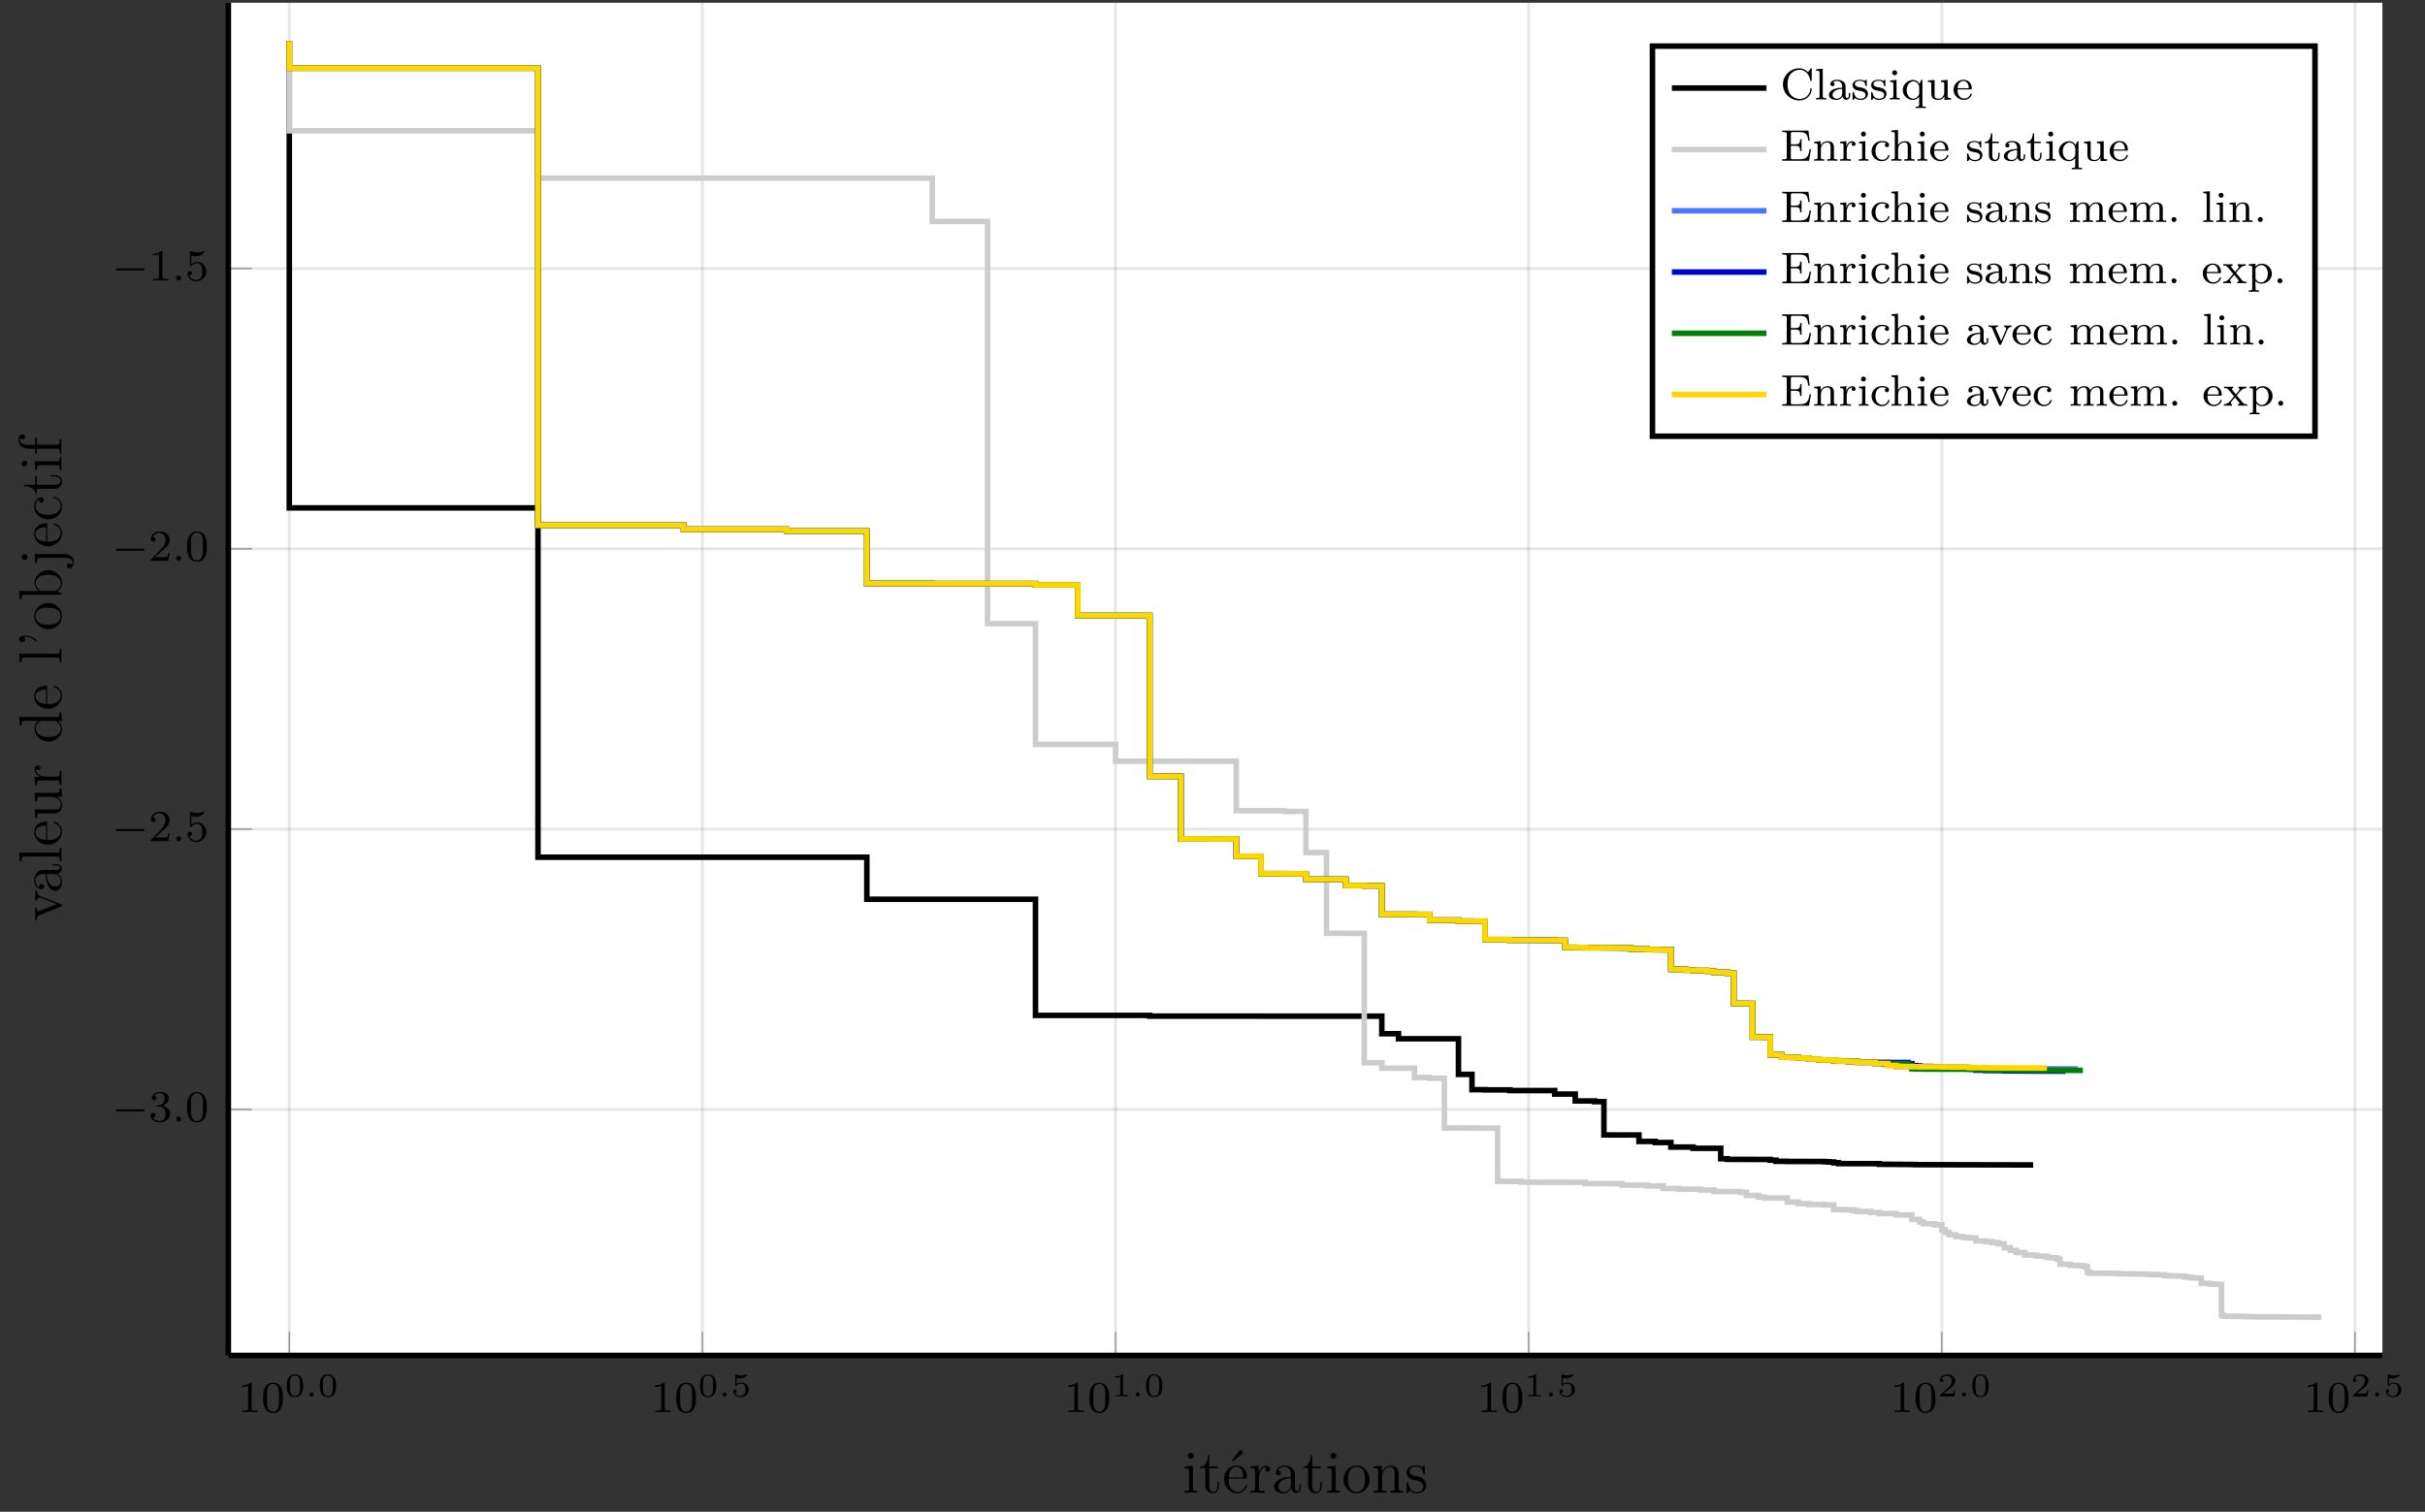 <?xml version="1.0" encoding="UTF-8"?>
<svg xmlns="http://www.w3.org/2000/svg" xmlns:xlink="http://www.w3.org/1999/xlink" width="435.867pt" height="271.758pt" viewBox="0 0 435.867 271.758" version="1.1">
<rect x="0" y="0" width="435.867" height="271.758" fill="#333333" stroke="none"/>
<defs>
<g>
<symbol overflow="visible" id="glyph-1582152674717027-0-0">
<path style="stroke:none;" d=""/>
</symbol>
<symbol overflow="visible" id="glyph-1582152674717027-0-1">
<path style="stroke:none;" d="M 2.5 -5.078 C 2.5 -5.297 2.484 -5.297 2.266 -5.297 C 1.938 -4.984 1.516 -4.797 0.766 -4.797 L 0.766 -4.531 C 0.984 -4.531 1.406 -4.531 1.875 -4.734 L 1.875 -0.656 C 1.875 -0.359 1.844 -0.266 1.094 -0.266 L 0.812 -0.266 L 0.812 0 C 1.141 -0.031 1.828 -0.031 2.188 -0.031 C 2.547 -0.031 3.234 -0.031 3.562 0 L 3.562 -0.266 L 3.281 -0.266 C 2.531 -0.266 2.5 -0.359 2.5 -0.656 Z M 2.5 -5.078 "/>
</symbol>
<symbol overflow="visible" id="glyph-1582152674717027-0-2">
<path style="stroke:none;" d="M 3.891 -2.547 C 3.891 -3.391 3.812 -3.906 3.547 -4.422 C 3.203 -5.125 2.547 -5.297 2.109 -5.297 C 1.109 -5.297 0.734 -4.547 0.625 -4.328 C 0.344 -3.75 0.328 -2.953 0.328 -2.547 C 0.328 -2.016 0.344 -1.219 0.734 -0.578 C 1.094 0.016 1.688 0.172 2.109 0.172 C 2.5 0.172 3.172 0.047 3.578 -0.734 C 3.875 -1.312 3.891 -2.031 3.891 -2.547 Z M 2.109 -0.062 C 1.844 -0.062 1.297 -0.188 1.125 -1.016 C 1.031 -1.469 1.031 -2.219 1.031 -2.641 C 1.031 -3.188 1.031 -3.75 1.125 -4.188 C 1.297 -5 1.906 -5.078 2.109 -5.078 C 2.375 -5.078 2.938 -4.938 3.094 -4.219 C 3.188 -3.781 3.188 -3.172 3.188 -2.641 C 3.188 -2.172 3.188 -1.453 3.094 -1 C 2.922 -0.172 2.375 -0.062 2.109 -0.062 Z M 2.109 -0.062 "/>
</symbol>
<symbol overflow="visible" id="glyph-1582152674717027-0-3">
<path style="stroke:none;" d="M 2.016 -2.656 C 2.641 -2.656 3.047 -2.203 3.047 -1.359 C 3.047 -0.359 2.484 -0.078 2.062 -0.078 C 1.625 -0.078 1.016 -0.234 0.734 -0.656 C 1.031 -0.656 1.234 -0.844 1.234 -1.094 C 1.234 -1.359 1.047 -1.531 0.781 -1.531 C 0.578 -1.531 0.344 -1.406 0.344 -1.078 C 0.344 -0.328 1.156 0.172 2.078 0.172 C 3.125 0.172 3.875 -0.562 3.875 -1.359 C 3.875 -2.031 3.344 -2.625 2.531 -2.812 C 3.156 -3.031 3.641 -3.562 3.641 -4.203 C 3.641 -4.844 2.922 -5.297 2.094 -5.297 C 1.234 -5.297 0.594 -4.844 0.594 -4.234 C 0.594 -3.938 0.781 -3.812 1 -3.812 C 1.25 -3.812 1.406 -3.984 1.406 -4.219 C 1.406 -4.516 1.141 -4.625 0.969 -4.625 C 1.312 -5.062 1.922 -5.094 2.062 -5.094 C 2.266 -5.094 2.875 -5.031 2.875 -4.203 C 2.875 -3.656 2.641 -3.312 2.531 -3.188 C 2.297 -2.938 2.109 -2.922 1.625 -2.891 C 1.469 -2.891 1.406 -2.875 1.406 -2.766 C 1.406 -2.656 1.484 -2.656 1.625 -2.656 Z M 2.016 -2.656 "/>
</symbol>
<symbol overflow="visible" id="glyph-1582152674717027-0-4">
<path style="stroke:none;" d="M 2.25 -1.625 C 2.375 -1.75 2.703 -2.016 2.844 -2.125 C 3.328 -2.578 3.797 -3.016 3.797 -3.734 C 3.797 -4.688 3 -5.297 2.016 -5.297 C 1.047 -5.297 0.422 -4.578 0.422 -3.859 C 0.422 -3.469 0.734 -3.422 0.844 -3.422 C 1.016 -3.422 1.266 -3.531 1.266 -3.844 C 1.266 -4.25 0.859 -4.25 0.766 -4.25 C 1 -4.844 1.531 -5.031 1.922 -5.031 C 2.656 -5.031 3.047 -4.406 3.047 -3.734 C 3.047 -2.906 2.469 -2.297 1.516 -1.344 L 0.516 -0.297 C 0.422 -0.219 0.422 -0.203 0.422 0 L 3.562 0 L 3.797 -1.422 L 3.547 -1.422 C 3.531 -1.266 3.469 -0.875 3.375 -0.719 C 3.328 -0.656 2.719 -0.656 2.594 -0.656 L 1.172 -0.656 Z M 2.25 -1.625 "/>
</symbol>
<symbol overflow="visible" id="glyph-1582152674717027-0-5">
<path style="stroke:none;" d="M 1.109 -4.484 C 1.219 -4.453 1.531 -4.359 1.875 -4.359 C 2.875 -4.359 3.469 -5.062 3.469 -5.188 C 3.469 -5.281 3.422 -5.297 3.375 -5.297 C 3.359 -5.297 3.344 -5.297 3.281 -5.266 C 2.969 -5.141 2.594 -5.047 2.172 -5.047 C 1.703 -5.047 1.312 -5.156 1.062 -5.266 C 0.984 -5.297 0.969 -5.297 0.953 -5.297 C 0.859 -5.297 0.859 -5.219 0.859 -5.062 L 0.859 -2.734 C 0.859 -2.594 0.859 -2.5 0.984 -2.5 C 1.047 -2.5 1.062 -2.531 1.109 -2.594 C 1.203 -2.703 1.5 -3.109 2.188 -3.109 C 2.625 -3.109 2.844 -2.75 2.922 -2.594 C 3.047 -2.312 3.062 -1.938 3.062 -1.641 C 3.062 -1.344 3.062 -0.906 2.844 -0.562 C 2.688 -0.312 2.359 -0.078 1.938 -0.078 C 1.422 -0.078 0.922 -0.391 0.734 -0.922 C 0.75 -0.906 0.812 -0.906 0.812 -0.906 C 1.031 -0.906 1.219 -1.047 1.219 -1.297 C 1.219 -1.594 0.984 -1.703 0.828 -1.703 C 0.672 -1.703 0.422 -1.625 0.422 -1.281 C 0.422 -0.562 1.047 0.172 1.953 0.172 C 2.953 0.172 3.797 -0.609 3.797 -1.594 C 3.797 -2.516 3.125 -3.344 2.188 -3.344 C 1.797 -3.344 1.422 -3.219 1.109 -2.938 Z M 1.109 -4.484 "/>
</symbol>
<symbol overflow="visible" id="glyph-1582152674717027-1-0">
<path style="stroke:none;" d=""/>
</symbol>
<symbol overflow="visible" id="glyph-1582152674717027-1-1">
<path style="stroke:none;" d="M 3.297 -1.906 C 3.297 -2.344 3.297 -3.984 1.828 -3.984 C 0.359 -3.984 0.359 -2.344 0.359 -1.906 C 0.359 -1.484 0.359 0.125 1.828 0.125 C 3.297 0.125 3.297 -1.484 3.297 -1.906 Z M 1.828 -0.062 C 1.578 -0.062 1.172 -0.188 1.016 -0.688 C 0.922 -1.031 0.922 -1.609 0.922 -1.984 C 0.922 -2.391 0.922 -2.844 1.016 -3.172 C 1.156 -3.703 1.609 -3.781 1.828 -3.781 C 2.094 -3.781 2.5 -3.656 2.625 -3.203 C 2.719 -2.891 2.719 -2.453 2.719 -1.984 C 2.719 -1.609 2.719 -1 2.625 -0.672 C 2.453 -0.141 2.016 -0.062 1.828 -0.062 Z M 1.828 -0.062 "/>
</symbol>
<symbol overflow="visible" id="glyph-1582152674717027-1-2">
<path style="stroke:none;" d="M 1.016 -3.328 C 1.219 -3.266 1.422 -3.25 1.625 -3.25 C 1.766 -3.25 2.094 -3.25 2.469 -3.453 C 2.578 -3.516 2.938 -3.766 2.938 -3.891 C 2.938 -3.969 2.891 -3.984 2.859 -3.984 C 2.844 -3.984 2.844 -3.984 2.766 -3.953 C 2.562 -3.875 2.25 -3.781 1.859 -3.781 C 1.562 -3.781 1.25 -3.844 0.969 -3.938 C 0.922 -3.969 0.891 -3.984 0.875 -3.984 C 0.781 -3.984 0.781 -3.906 0.781 -3.812 L 0.781 -2.016 C 0.781 -1.922 0.781 -1.844 0.891 -1.844 C 0.953 -1.844 0.969 -1.875 1 -1.922 C 1.156 -2.109 1.422 -2.312 1.891 -2.312 C 2.625 -2.312 2.625 -1.422 2.625 -1.234 C 2.625 -1 2.609 -0.656 2.406 -0.406 C 2.219 -0.188 1.938 -0.094 1.688 -0.094 C 1.281 -0.094 0.859 -0.312 0.719 -0.672 C 1.016 -0.672 1.047 -0.906 1.047 -0.969 C 1.047 -1.141 0.922 -1.281 0.734 -1.281 C 0.688 -1.281 0.438 -1.25 0.438 -0.953 C 0.438 -0.406 0.953 0.125 1.703 0.125 C 2.531 0.125 3.219 -0.453 3.219 -1.203 C 3.219 -1.891 2.672 -2.5 1.891 -2.5 C 1.516 -2.5 1.203 -2.375 1.016 -2.219 Z M 1.016 -3.328 "/>
</symbol>
<symbol overflow="visible" id="glyph-1582152674717027-1-3">
<path style="stroke:none;" d="M 2.141 -3.797 C 2.141 -3.984 2.125 -3.984 1.938 -3.984 C 1.547 -3.594 0.938 -3.594 0.719 -3.594 L 0.719 -3.359 C 0.875 -3.359 1.281 -3.359 1.641 -3.531 L 1.641 -0.516 C 1.641 -0.312 1.641 -0.234 1.016 -0.234 L 0.766 -0.234 L 0.766 0 C 1.094 -0.031 1.562 -0.031 1.891 -0.031 C 2.219 -0.031 2.688 -0.031 3.016 0 L 3.016 -0.234 L 2.766 -0.234 C 2.141 -0.234 2.141 -0.312 2.141 -0.516 Z M 2.141 -3.797 "/>
</symbol>
<symbol overflow="visible" id="glyph-1582152674717027-1-4">
<path style="stroke:none;" d="M 3.219 -1.125 L 3 -1.125 C 2.984 -1.031 2.922 -0.641 2.844 -0.578 C 2.797 -0.531 2.312 -0.531 2.219 -0.531 L 1.109 -0.531 L 1.875 -1.156 C 2.078 -1.328 2.609 -1.703 2.797 -1.891 C 2.969 -2.062 3.219 -2.375 3.219 -2.797 C 3.219 -3.547 2.547 -3.984 1.734 -3.984 C 0.969 -3.984 0.438 -3.469 0.438 -2.906 C 0.438 -2.609 0.688 -2.562 0.75 -2.562 C 0.906 -2.562 1.078 -2.672 1.078 -2.891 C 1.078 -3.016 1 -3.219 0.734 -3.219 C 0.875 -3.516 1.234 -3.75 1.656 -3.75 C 2.281 -3.75 2.609 -3.281 2.609 -2.797 C 2.609 -2.375 2.328 -1.938 1.922 -1.547 L 0.5 -0.25 C 0.438 -0.188 0.438 -0.188 0.438 0 L 3.031 0 Z M 3.219 -1.125 "/>
</symbol>
<symbol overflow="visible" id="glyph-1582152674717027-2-0">
<path style="stroke:none;" d=""/>
</symbol>
<symbol overflow="visible" id="glyph-1582152674717027-2-1">
<path style="stroke:none;" d="M 1.5 -0.359 C 1.5 -0.578 1.328 -0.719 1.141 -0.719 C 0.922 -0.719 0.766 -0.547 0.766 -0.359 C 0.766 -0.156 0.938 0 1.141 0 C 1.328 0 1.5 -0.172 1.5 -0.359 Z M 1.5 -0.359 "/>
</symbol>
<symbol overflow="visible" id="glyph-1582152674717027-3-0">
<path style="stroke:none;" d=""/>
</symbol>
<symbol overflow="visible" id="glyph-1582152674717027-3-1">
<path style="stroke:none;" d="M 5.562 -1.812 C 5.703 -1.812 5.875 -1.812 5.875 -1.984 C 5.875 -2.172 5.703 -2.172 5.562 -2.172 L 1 -2.172 C 0.875 -2.172 0.703 -2.172 0.703 -1.984 C 0.703 -1.812 0.875 -1.812 1 -1.812 Z M 5.562 -1.812 "/>
</symbol>
<symbol overflow="visible" id="glyph-1582152674717027-4-0">
<path style="stroke:none;" d=""/>
</symbol>
<symbol overflow="visible" id="glyph-1582152674717027-4-1">
<path style="stroke:none;" d="M 1.625 -0.438 C 1.625 -0.703 1.391 -0.891 1.172 -0.891 C 0.922 -0.891 0.734 -0.672 0.734 -0.453 C 0.734 -0.172 0.953 0 1.172 0 C 1.422 0 1.625 -0.203 1.625 -0.438 Z M 1.625 -0.438 "/>
</symbol>
<symbol overflow="visible" id="glyph-1582152674717027-5-0">
<path style="stroke:none;" d=""/>
</symbol>
<symbol overflow="visible" id="glyph-1582152674717027-5-1">
<path style="stroke:none;" d="M 2.641 0 L 2.641 -0.312 C 1.922 -0.312 1.891 -0.375 1.891 -0.797 L 1.891 -4.828 L 0.391 -4.703 L 0.391 -4.391 C 1.094 -4.391 1.188 -4.328 1.188 -3.797 L 1.188 -0.812 C 1.188 -0.312 1.078 -0.312 0.359 -0.312 L 0.359 0 C 0.672 -0.016 1.188 -0.016 1.516 -0.016 C 1.625 -0.016 2.266 -0.016 2.641 0 Z M 2.031 -6.609 C 2.031 -6.938 1.766 -7.156 1.5 -7.156 C 1.188 -7.156 0.969 -6.906 0.969 -6.609 C 0.969 -6.328 1.203 -6.094 1.484 -6.094 C 1.812 -6.094 2.031 -6.359 2.031 -6.609 Z M 2.031 -6.609 "/>
</symbol>
<symbol overflow="visible" id="glyph-1582152674717027-5-2">
<path style="stroke:none;" d="M 3.578 -1.359 L 3.578 -1.984 L 3.328 -1.984 L 3.328 -1.375 C 3.328 -0.594 3.016 -0.125 2.578 -0.125 C 1.844 -0.125 1.844 -1.156 1.844 -1.344 L 1.844 -4.406 L 3.391 -4.406 L 3.391 -4.719 L 1.844 -4.719 L 1.844 -6.734 L 1.594 -6.734 C 1.594 -5.703 1.188 -4.656 0.203 -4.625 L 0.203 -4.406 L 1.125 -4.406 L 1.125 -1.359 C 1.125 -0.141 1.938 0.109 2.516 0.109 C 3.203 0.109 3.578 -0.562 3.578 -1.359 Z M 3.578 -1.359 "/>
</symbol>
<symbol overflow="visible" id="glyph-1582152674717027-5-3">
<path style="stroke:none;" d="M 4.453 -1.297 C 4.453 -1.375 4.406 -1.406 4.344 -1.406 C 4.25 -1.406 4.234 -1.359 4.203 -1.297 C 3.922 -0.391 3.188 -0.125 2.734 -0.125 C 2.266 -0.125 1.156 -0.438 1.156 -2.328 L 1.156 -2.547 L 4.188 -2.547 C 4.438 -2.547 4.453 -2.547 4.453 -2.75 C 4.453 -3.859 3.859 -4.891 2.547 -4.891 C 1.297 -4.891 0.328 -3.75 0.328 -2.406 C 0.328 -0.953 1.453 0.109 2.656 0.109 C 3.969 0.109 4.453 -1.078 4.453 -1.297 Z M 3.781 -2.75 L 1.172 -2.75 C 1.266 -4.469 2.219 -4.672 2.531 -4.672 C 3.703 -4.672 3.766 -3.125 3.781 -2.75 Z M 3.703 -7.266 C 3.703 -7.469 3.516 -7.641 3.328 -7.641 C 3.172 -7.641 3.109 -7.562 3.016 -7.438 L 1.719 -5.766 C 1.781 -5.703 1.828 -5.656 1.891 -5.594 L 3.531 -6.953 C 3.703 -7.094 3.703 -7.219 3.703 -7.266 Z M 3.703 -7.266 "/>
</symbol>
<symbol overflow="visible" id="glyph-1582152674717027-5-4">
<path style="stroke:none;" d="M 3.859 -4.188 C 3.859 -4.531 3.578 -4.828 3.094 -4.828 C 2.172 -4.828 1.844 -3.828 1.781 -3.609 L 1.781 -4.828 L 0.312 -4.703 L 0.312 -4.391 C 1.047 -4.391 1.141 -4.312 1.141 -3.781 L 1.141 -0.812 C 1.141 -0.312 1.016 -0.312 0.312 -0.312 L 0.312 0 C 0.609 -0.016 1.219 -0.016 1.547 -0.016 C 1.844 -0.016 2.625 -0.016 2.875 0 L 2.875 -0.312 L 2.656 -0.312 C 1.844 -0.312 1.828 -0.438 1.828 -0.828 L 1.828 -2.547 C 1.828 -3.609 2.266 -4.609 3.109 -4.609 C 3.203 -4.609 3.219 -4.609 3.266 -4.594 C 3.172 -4.562 3 -4.484 3 -4.188 C 3 -3.875 3.25 -3.75 3.422 -3.75 C 3.641 -3.75 3.859 -3.906 3.859 -4.188 Z M 3.859 -4.188 "/>
</symbol>
<symbol overflow="visible" id="glyph-1582152674717027-5-5">
<path style="stroke:none;" d="M 5.188 -0.969 L 5.188 -1.594 L 4.953 -1.594 L 4.953 -0.969 C 4.953 -0.344 4.688 -0.266 4.531 -0.266 C 4.125 -0.266 4.125 -0.844 4.125 -1 L 4.125 -2.922 C 4.125 -3.516 4.125 -3.953 3.641 -4.375 C 3.25 -4.734 2.766 -4.891 2.281 -4.891 C 1.375 -4.891 0.688 -4.297 0.688 -3.578 C 0.688 -3.266 0.891 -3.109 1.156 -3.109 C 1.406 -3.109 1.594 -3.297 1.594 -3.562 C 1.594 -4.016 1.203 -4.016 1.047 -4.016 C 1.297 -4.469 1.812 -4.672 2.25 -4.672 C 2.766 -4.672 3.406 -4.25 3.406 -3.266 L 3.406 -2.828 C 1.203 -2.797 0.375 -1.875 0.375 -1.031 C 0.375 -0.172 1.375 0.109 2.047 0.109 C 2.766 0.109 3.266 -0.328 3.469 -0.859 C 3.516 -0.344 3.859 0.062 4.328 0.062 C 4.562 0.062 5.188 -0.094 5.188 -0.969 Z M 3.406 -1.547 C 3.406 -0.469 2.609 -0.109 2.141 -0.109 C 1.594 -0.109 1.156 -0.5 1.156 -1.031 C 1.156 -2.469 3.016 -2.609 3.406 -2.625 Z M 3.406 -1.547 "/>
</symbol>
<symbol overflow="visible" id="glyph-1582152674717027-5-6">
<path style="stroke:none;" d="M 5.031 -2.344 C 5.031 -3.75 3.953 -4.891 2.688 -4.891 C 1.375 -4.891 0.328 -3.719 0.328 -2.344 C 0.328 -0.938 1.422 0.109 2.672 0.109 C 3.969 0.109 5.031 -0.969 5.031 -2.344 Z M 4.188 -2.438 C 4.188 -2.062 4.188 -1.375 3.906 -0.859 C 3.609 -0.344 3.094 -0.125 2.688 -0.125 C 2.281 -0.125 1.781 -0.312 1.469 -0.844 C 1.172 -1.344 1.156 -1.984 1.156 -2.438 C 1.156 -2.859 1.156 -3.531 1.5 -4.016 C 1.812 -4.484 2.297 -4.672 2.672 -4.672 C 3.094 -4.672 3.562 -4.469 3.859 -4.047 C 4.188 -3.531 4.188 -2.844 4.188 -2.438 Z M 4.188 -2.438 "/>
</symbol>
<symbol overflow="visible" id="glyph-1582152674717027-5-7">
<path style="stroke:none;" d="M 5.703 0 L 5.703 -0.312 C 5.156 -0.312 4.891 -0.312 4.875 -0.641 L 4.875 -2.656 C 4.875 -3.688 4.875 -3.984 4.625 -4.344 C 4.297 -4.766 3.797 -4.828 3.422 -4.828 C 2.359 -4.828 1.938 -3.922 1.844 -3.703 L 1.844 -4.828 L 0.344 -4.703 L 0.344 -4.391 C 1.094 -4.391 1.188 -4.312 1.188 -3.781 L 1.188 -0.812 C 1.188 -0.312 1.062 -0.312 0.344 -0.312 L 0.344 0 C 0.641 -0.016 1.234 -0.016 1.531 -0.016 C 1.844 -0.016 2.438 -0.016 2.734 0 L 2.734 -0.312 C 2.031 -0.312 1.891 -0.312 1.891 -0.812 L 1.891 -2.844 C 1.891 -4 2.656 -4.609 3.328 -4.609 C 4.016 -4.609 4.156 -4.047 4.156 -3.391 L 4.156 -0.812 C 4.156 -0.312 4.047 -0.312 3.328 -0.312 L 3.328 0 C 3.609 -0.016 4.203 -0.016 4.516 -0.016 C 4.828 -0.016 5.422 -0.016 5.703 0 Z M 5.703 0 "/>
</symbol>
<symbol overflow="visible" id="glyph-1582152674717027-5-8">
<path style="stroke:none;" d="M 3.859 -1.391 C 3.859 -1.984 3.5 -2.328 3.391 -2.438 C 3 -2.766 2.703 -2.844 1.984 -2.969 C 1.656 -3.031 0.859 -3.188 0.859 -3.844 C 0.859 -4.188 1.078 -4.688 2.062 -4.688 C 3.266 -4.688 3.328 -3.672 3.359 -3.328 C 3.359 -3.234 3.438 -3.234 3.469 -3.234 C 3.594 -3.234 3.594 -3.297 3.594 -3.5 L 3.594 -4.641 C 3.594 -4.828 3.594 -4.891 3.484 -4.891 C 3.391 -4.891 3.188 -4.641 3.109 -4.547 C 2.766 -4.812 2.438 -4.891 2.078 -4.891 C 0.75 -4.891 0.359 -4.156 0.359 -3.562 C 0.359 -3.438 0.359 -3.062 0.781 -2.672 C 1.125 -2.359 1.5 -2.297 2 -2.188 C 2.609 -2.062 2.75 -2.031 3.016 -1.812 C 3.219 -1.656 3.359 -1.406 3.359 -1.109 C 3.359 -0.641 3.094 -0.109 2.125 -0.109 C 1.406 -0.109 0.875 -0.531 0.641 -1.625 C 0.594 -1.812 0.578 -1.844 0.578 -1.844 C 0.562 -1.891 0.516 -1.891 0.484 -1.891 C 0.359 -1.891 0.359 -1.828 0.359 -1.625 L 0.359 -0.141 C 0.359 0.062 0.359 0.109 0.469 0.109 C 0.531 0.109 0.531 0.094 0.719 -0.125 C 0.781 -0.203 0.781 -0.234 0.938 -0.406 C 1.359 0.109 1.953 0.109 2.141 0.109 C 3.281 0.109 3.859 -0.531 3.859 -1.391 Z M 3.859 -1.391 "/>
</symbol>
<symbol overflow="visible" id="glyph-1582152674717027-6-0">
<path style="stroke:none;" d=""/>
</symbol>
<symbol overflow="visible" id="glyph-1582152674717027-6-1">
<path style="stroke:none;" d="M -4.406 -5.453 L -4.719 -5.453 C -4.703 -5.141 -4.703 -4.984 -4.703 -4.641 L -4.719 -3.75 L -4.406 -3.75 C -4.375 -4.203 -4.047 -4.266 -3.938 -4.266 C -3.828 -4.266 -3.781 -4.234 -3.641 -4.188 L -0.828 -3.062 L -3.906 -1.844 C -4.062 -1.781 -4.062 -1.781 -4.125 -1.781 C -4.406 -1.781 -4.406 -2.188 -4.406 -2.391 L -4.719 -2.391 C -4.703 -2.109 -4.703 -1.547 -4.703 -1.25 L -4.719 -0.203 L -4.406 -0.203 C -4.406 -0.812 -4.359 -0.922 -4.016 -1.047 L -0.094 -2.625 C 0.062 -2.672 0.109 -2.688 0.109 -2.828 C 0.109 -2.906 0.094 -2.969 -0.094 -3.047 L -3.688 -4.469 C -3.922 -4.562 -4.391 -4.75 -4.406 -5.453 Z M -4.406 -5.453 "/>
</symbol>
<symbol overflow="visible" id="glyph-1582152674717027-6-2">
<path style="stroke:none;" d="M -0.969 -5.188 L -1.594 -5.188 L -1.594 -4.953 L -0.969 -4.953 C -0.344 -4.953 -0.266 -4.688 -0.266 -4.531 C -0.266 -4.125 -0.844 -4.125 -1 -4.125 L -2.922 -4.125 C -3.516 -4.125 -3.953 -4.125 -4.375 -3.641 C -4.734 -3.25 -4.891 -2.766 -4.891 -2.281 C -4.891 -1.375 -4.297 -0.688 -3.578 -0.688 C -3.266 -0.688 -3.109 -0.891 -3.109 -1.156 C -3.109 -1.406 -3.297 -1.594 -3.562 -1.594 C -4.016 -1.594 -4.016 -1.203 -4.016 -1.047 C -4.469 -1.297 -4.672 -1.812 -4.672 -2.25 C -4.672 -2.766 -4.25 -3.406 -3.266 -3.406 L -2.828 -3.406 C -2.797 -1.203 -1.875 -0.375 -1.031 -0.375 C -0.172 -0.375 0.109 -1.375 0.109 -2.047 C 0.109 -2.766 -0.328 -3.266 -0.859 -3.469 C -0.344 -3.516 0.062 -3.859 0.062 -4.328 C 0.062 -4.562 -0.094 -5.188 -0.969 -5.188 Z M -1.547 -3.406 C -0.469 -3.406 -0.109 -2.609 -0.109 -2.141 C -0.109 -1.594 -0.5 -1.156 -1.031 -1.156 C -2.469 -1.156 -2.609 -3.016 -2.625 -3.406 Z M -1.547 -3.406 "/>
</symbol>
<symbol overflow="visible" id="glyph-1582152674717027-6-3">
<path style="stroke:none;" d="M 0 -2.719 L -0.312 -2.719 C -0.312 -2.016 -0.312 -1.891 -0.812 -1.891 L -7.594 -1.891 L -7.484 -0.359 L -7.156 -0.359 C -7.156 -1.109 -7.094 -1.188 -6.547 -1.188 L -0.812 -1.188 C -0.312 -1.188 -0.312 -1.078 -0.312 -0.359 L 0 -0.359 C -0.016 -0.672 -0.016 -1.203 -0.016 -1.531 C -0.016 -1.859 -0.016 -2.406 0 -2.719 Z M 0 -2.719 "/>
</symbol>
<symbol overflow="visible" id="glyph-1582152674717027-6-4">
<path style="stroke:none;" d="M -1.297 -4.453 C -1.375 -4.453 -1.406 -4.406 -1.406 -4.344 C -1.406 -4.25 -1.359 -4.234 -1.297 -4.203 C -0.391 -3.922 -0.125 -3.188 -0.125 -2.734 C -0.125 -2.266 -0.438 -1.156 -2.328 -1.156 L -2.547 -1.156 L -2.547 -4.188 C -2.547 -4.438 -2.547 -4.453 -2.75 -4.453 C -3.859 -4.453 -4.891 -3.859 -4.891 -2.547 C -4.891 -1.297 -3.75 -0.328 -2.406 -0.328 C -0.953 -0.328 0.109 -1.453 0.109 -2.656 C 0.109 -3.969 -1.078 -4.453 -1.297 -4.453 Z M -2.75 -3.781 L -2.75 -1.172 C -4.469 -1.266 -4.672 -2.219 -4.672 -2.531 C -4.672 -3.703 -3.125 -3.766 -2.75 -3.781 Z M -2.75 -3.781 "/>
</symbol>
<symbol overflow="visible" id="glyph-1582152674717027-6-5">
<path style="stroke:none;" d="M 0 -5.703 L -0.312 -5.703 C -0.312 -4.969 -0.391 -4.875 -0.938 -4.875 L -4.828 -4.875 L -4.703 -3.328 L -4.391 -3.328 C -4.391 -4.078 -4.312 -4.156 -3.781 -4.156 L -1.812 -4.156 C -0.891 -4.156 -0.109 -3.672 -0.109 -2.844 C -0.109 -1.953 -0.625 -1.891 -1.203 -1.891 L -4.828 -1.891 L -4.703 -0.344 L -4.391 -0.344 C -4.391 -1.188 -4.359 -1.188 -3.391 -1.188 L -1.734 -1.188 C -1.062 -1.188 -0.672 -1.188 -0.312 -1.516 C -0.016 -1.781 0.109 -2.219 0.109 -2.781 C 0.109 -2.969 0.109 -3.312 -0.203 -3.688 C -0.453 -4.016 -0.875 -4.188 -0.875 -4.188 L 0.109 -4.188 Z M 0 -5.703 "/>
</symbol>
<symbol overflow="visible" id="glyph-1582152674717027-6-6">
<path style="stroke:none;" d="M -4.188 -3.859 C -4.531 -3.859 -4.828 -3.578 -4.828 -3.094 C -4.828 -2.172 -3.828 -1.844 -3.609 -1.781 L -4.828 -1.781 L -4.703 -0.312 L -4.391 -0.312 C -4.391 -1.047 -4.312 -1.141 -3.781 -1.141 L -0.812 -1.141 C -0.312 -1.141 -0.312 -1.016 -0.312 -0.312 L 0 -0.312 C -0.016 -0.609 -0.016 -1.219 -0.016 -1.547 C -0.016 -1.844 -0.016 -2.625 0 -2.875 L -0.312 -2.875 L -0.312 -2.656 C -0.312 -1.844 -0.438 -1.828 -0.828 -1.828 L -2.547 -1.828 C -3.609 -1.828 -4.609 -2.266 -4.609 -3.109 C -4.609 -3.203 -4.609 -3.219 -4.594 -3.266 C -4.562 -3.172 -4.484 -3 -4.188 -3 C -3.875 -3 -3.75 -3.25 -3.75 -3.422 C -3.75 -3.641 -3.906 -3.859 -4.188 -3.859 Z M -4.188 -3.859 "/>
</symbol>
<symbol overflow="visible" id="glyph-1582152674717027-6-7">
<path style="stroke:none;" d="M 0 -5.641 L -0.312 -5.641 C -0.312 -4.891 -0.391 -4.812 -0.938 -4.812 L -7.594 -4.812 L -7.484 -3.281 L -7.156 -3.281 C -7.156 -4.031 -7.094 -4.125 -6.547 -4.125 L -4.125 -4.125 C -4.453 -3.891 -4.828 -3.422 -4.828 -2.75 C -4.828 -1.484 -3.75 -0.391 -2.359 -0.391 C -0.969 -0.391 0.109 -1.422 0.109 -2.625 C 0.109 -3.469 -0.438 -3.938 -0.641 -4.094 L 0.109 -4.094 Z M -1.281 -4.094 C -1.078 -4.094 -1.047 -4.094 -0.812 -3.938 C -0.422 -3.688 -0.109 -3.234 -0.109 -2.688 C -0.109 -2.406 -0.219 -1.219 -2.344 -1.219 C -3.125 -1.219 -3.578 -1.344 -3.938 -1.594 C -4.266 -1.812 -4.609 -2.25 -4.609 -2.797 C -4.609 -3.469 -4.125 -3.859 -3.938 -3.969 C -3.75 -4.094 -3.734 -4.094 -3.531 -4.094 Z M -1.281 -4.094 "/>
</symbol>
<symbol overflow="visible" id="glyph-1582152674717027-6-8">
<path style="stroke:none;" d="M -6.484 -2.172 C -7.156 -2.172 -7.594 -1.922 -7.594 -1.484 C -7.594 -1.156 -7.359 -0.953 -7.078 -0.953 C -6.781 -0.953 -6.531 -1.156 -6.531 -1.484 C -6.531 -1.781 -6.766 -1.922 -6.766 -1.922 C -6.688 -1.938 -6.625 -1.953 -6.484 -1.953 C -6.328 -1.953 -5.438 -1.953 -4.688 -1.188 C -4.594 -1.094 -4.562 -1.094 -4.531 -1.094 C -4.484 -1.094 -4.422 -1.156 -4.422 -1.203 C -4.422 -1.297 -5.234 -2.172 -6.484 -2.172 Z M -6.484 -2.172 "/>
</symbol>
<symbol overflow="visible" id="glyph-1582152674717027-6-9">
<path style="stroke:none;" d="M -2.344 -5.031 C -3.75 -5.031 -4.891 -3.953 -4.891 -2.688 C -4.891 -1.375 -3.719 -0.328 -2.344 -0.328 C -0.938 -0.328 0.109 -1.422 0.109 -2.672 C 0.109 -3.969 -0.969 -5.031 -2.344 -5.031 Z M -2.438 -4.188 C -2.062 -4.188 -1.375 -4.188 -0.859 -3.906 C -0.344 -3.609 -0.125 -3.094 -0.125 -2.688 C -0.125 -2.281 -0.312 -1.781 -0.844 -1.469 C -1.344 -1.172 -1.984 -1.156 -2.438 -1.156 C -2.859 -1.156 -3.531 -1.156 -4.016 -1.5 C -4.484 -1.812 -4.672 -2.297 -4.672 -2.672 C -4.672 -3.094 -4.469 -3.562 -4.047 -3.859 C -3.531 -4.188 -2.844 -4.188 -2.438 -4.188 Z M -2.438 -4.188 "/>
</symbol>
<symbol overflow="visible" id="glyph-1582152674717027-6-10">
<path style="stroke:none;" d="M -2.359 -5.562 C -3.75 -5.562 -4.828 -4.531 -4.828 -3.312 C -4.828 -2.719 -4.562 -2.203 -4.094 -1.828 L -7.594 -1.828 L -7.484 -0.312 L -7.156 -0.312 C -7.156 -1.047 -7.094 -1.141 -6.547 -1.141 L 0 -1.141 L 0 -1.375 L -0.719 -1.781 C -0.312 -2.031 0.109 -2.5 0.109 -3.203 C 0.109 -4.453 -0.953 -5.562 -2.359 -5.562 Z M -2.375 -4.734 C -1.641 -4.734 -1.188 -4.625 -0.781 -4.359 C -0.453 -4.141 -0.109 -3.703 -0.109 -3.156 C -0.109 -2.562 -0.5 -2.172 -0.781 -2 C -1.016 -1.844 -1.062 -1.844 -1.25 -1.844 L -3.5 -1.844 C -3.703 -1.844 -3.719 -1.844 -3.906 -1.969 C -4.297 -2.234 -4.609 -2.719 -4.609 -3.25 C -4.609 -3.578 -4.484 -4.734 -2.375 -4.734 Z M -2.375 -4.734 "/>
</symbol>
<symbol overflow="visible" id="glyph-1582152674717027-6-11">
<path style="stroke:none;" d="M 0.562 -2.219 L -4.828 -2.219 L -4.703 -0.609 L -4.391 -0.609 C -4.391 -1.438 -4.312 -1.531 -3.781 -1.531 L 0.609 -1.531 C 1.203 -1.531 2.016 -1.406 2.016 -0.781 C 2.016 -0.781 2.016 -0.422 1.859 -0.172 C 1.812 -0.453 1.594 -0.531 1.406 -0.531 C 1.156 -0.531 0.969 -0.344 0.969 -0.094 C 0.969 0.188 1.156 0.375 1.422 0.375 C 1.953 0.375 2.234 -0.219 2.234 -0.781 C 2.234 -1.578 1.562 -2.219 0.562 -2.219 Z M -6.609 -2.234 C -6.938 -2.234 -7.156 -1.969 -7.156 -1.703 C -7.156 -1.406 -6.906 -1.172 -6.609 -1.172 C -6.328 -1.172 -6.094 -1.406 -6.094 -1.703 C -6.094 -2.031 -6.359 -2.234 -6.609 -2.234 Z M -6.609 -2.234 "/>
</symbol>
<symbol overflow="visible" id="glyph-1582152674717027-6-12">
<path style="stroke:none;" d="M -1.297 -4.453 C -1.406 -4.453 -1.406 -4.375 -1.406 -4.344 C -1.406 -4.234 -1.375 -4.234 -1.234 -4.188 C -0.453 -3.953 -0.125 -3.359 -0.125 -2.766 C -0.125 -2.109 -0.719 -1.219 -2.375 -1.219 C -4.188 -1.219 -4.641 -2.141 -4.641 -2.688 C -4.641 -3.109 -4.484 -3.719 -4.047 -3.969 C -4.047 -3.828 -4.047 -3.422 -3.609 -3.422 C -3.344 -3.422 -3.156 -3.609 -3.156 -3.875 C -3.156 -4.125 -3.312 -4.344 -3.625 -4.344 C -4.359 -4.344 -4.891 -3.578 -4.891 -2.688 C -4.891 -1.406 -3.75 -0.391 -2.359 -0.391 C -0.969 -0.391 0.109 -1.438 0.109 -2.672 C 0.109 -4.125 -1.203 -4.453 -1.297 -4.453 Z M -1.297 -4.453 "/>
</symbol>
<symbol overflow="visible" id="glyph-1582152674717027-6-13">
<path style="stroke:none;" d="M -1.359 -3.578 L -1.984 -3.578 L -1.984 -3.328 L -1.375 -3.328 C -0.594 -3.328 -0.125 -3.016 -0.125 -2.578 C -0.125 -1.844 -1.156 -1.844 -1.344 -1.844 L -4.406 -1.844 L -4.406 -3.391 L -4.719 -3.391 L -4.719 -1.844 L -6.734 -1.844 L -6.734 -1.594 C -5.703 -1.594 -4.656 -1.188 -4.625 -0.203 L -4.406 -0.203 L -4.406 -1.125 L -1.359 -1.125 C -0.141 -1.125 0.109 -1.938 0.109 -2.516 C 0.109 -3.203 -0.562 -3.578 -1.359 -3.578 Z M -1.359 -3.578 "/>
</symbol>
<symbol overflow="visible" id="glyph-1582152674717027-6-14">
<path style="stroke:none;" d="M 0 -2.641 L -0.312 -2.641 C -0.312 -1.922 -0.375 -1.891 -0.797 -1.891 L -4.828 -1.891 L -4.703 -0.391 L -4.391 -0.391 C -4.391 -1.094 -4.328 -1.188 -3.797 -1.188 L -0.812 -1.188 C -0.312 -1.188 -0.312 -1.078 -0.312 -0.359 L 0 -0.359 C -0.016 -0.672 -0.016 -1.188 -0.016 -1.516 C -0.016 -1.625 -0.016 -2.266 0 -2.641 Z M -6.609 -2.031 C -6.938 -2.031 -7.156 -1.766 -7.156 -1.5 C -7.156 -1.188 -6.906 -0.969 -6.609 -0.969 C -6.328 -0.969 -6.094 -1.203 -6.094 -1.484 C -6.094 -1.812 -6.359 -2.031 -6.609 -2.031 Z M -6.609 -2.031 "/>
</symbol>
<symbol overflow="visible" id="glyph-1582152674717027-6-15">
<path style="stroke:none;" d="M -6.984 -3.75 C -7.391 -3.75 -7.719 -3.359 -7.719 -2.828 C -7.719 -2.062 -7.125 -1.188 -6 -1.188 L -4.719 -1.188 L -4.719 -0.344 L -4.406 -0.344 L -4.406 -1.188 L -0.812 -1.188 C -0.312 -1.188 -0.312 -1.078 -0.312 -0.359 L 0 -0.359 C -0.016 -0.672 -0.016 -1.266 -0.016 -1.594 C -0.016 -1.891 -0.016 -2.672 0 -2.922 L -0.312 -2.922 L -0.312 -2.703 C -0.312 -1.906 -0.438 -1.891 -0.828 -1.891 L -4.406 -1.891 L -4.406 -3.125 L -4.719 -3.125 L -4.719 -1.859 L -6 -1.859 C -6.984 -1.859 -7.484 -2.359 -7.484 -2.812 C -7.484 -2.906 -7.469 -3.062 -7.406 -3.203 C -7.391 -3.156 -7.297 -2.875 -6.984 -2.875 C -6.719 -2.875 -6.547 -3.062 -6.547 -3.312 C -6.547 -3.578 -6.719 -3.75 -6.984 -3.75 Z M -6.984 -3.75 "/>
</symbol>
<symbol overflow="visible" id="glyph-1582152674717027-7-0">
<path style="stroke:none;" d=""/>
</symbol>
<symbol overflow="visible" id="glyph-1582152674717027-7-1">
<path style="stroke:none;" d="M 5.641 -1.859 C 5.641 -1.938 5.641 -2.016 5.5 -2.016 C 5.422 -2.016 5.391 -1.969 5.391 -1.891 C 5.328 -0.672 4.328 -0.094 3.484 -0.094 C 2.812 -0.094 1.297 -0.516 1.297 -2.719 C 1.297 -4.875 2.734 -5.344 3.484 -5.344 C 4.234 -5.344 5.156 -4.812 5.375 -3.438 C 5.375 -3.375 5.391 -3.328 5.5 -3.328 C 5.641 -3.328 5.641 -3.375 5.641 -3.531 L 5.641 -5.406 C 5.641 -5.531 5.641 -5.609 5.531 -5.609 C 5.469 -5.609 5.469 -5.609 5.391 -5.5 L 4.984 -4.906 C 4.703 -5.219 4.172 -5.609 3.406 -5.609 C 1.812 -5.609 0.469 -4.328 0.469 -2.719 C 0.469 -1.109 1.797 0.172 3.422 0.172 C 4.75 0.172 5.641 -0.891 5.641 -1.859 Z M 5.641 -1.859 "/>
</symbol>
<symbol overflow="visible" id="glyph-1582152674717027-7-2">
<path style="stroke:none;" d="M 2.125 0 L 2.125 -0.266 C 1.625 -0.266 1.516 -0.266 1.516 -0.625 L 1.516 -5.531 L 0.328 -5.438 L 0.328 -5.172 C 0.875 -5.172 0.938 -5.125 0.938 -4.734 L 0.938 -0.625 C 0.938 -0.266 0.844 -0.266 0.328 -0.266 L 0.328 0 C 0.641 -0.031 1.094 -0.031 1.234 -0.031 C 1.391 -0.031 1.812 -0.031 2.125 0 Z M 2.125 0 "/>
</symbol>
<symbol overflow="visible" id="glyph-1582152674717027-7-3">
<path style="stroke:none;" d="M 4.094 -0.719 L 4.094 -1.156 L 3.844 -1.156 L 3.844 -0.719 C 3.844 -0.391 3.734 -0.266 3.562 -0.266 C 3.266 -0.266 3.266 -0.625 3.266 -0.719 L 3.266 -2.375 C 3.266 -3.156 2.516 -3.547 1.781 -3.547 C 1.125 -3.547 0.531 -3.297 0.531 -2.766 C 0.531 -2.531 0.703 -2.391 0.906 -2.391 C 1.125 -2.391 1.281 -2.547 1.281 -2.766 C 1.281 -2.953 1.156 -3.094 0.984 -3.125 C 1.281 -3.328 1.719 -3.328 1.766 -3.328 C 2.219 -3.328 2.656 -3.016 2.656 -2.359 L 2.656 -2.125 C 2.203 -2.094 1.672 -2.078 1.109 -1.844 C 0.406 -1.531 0.266 -1.078 0.266 -0.812 C 0.266 -0.125 1.078 0.078 1.625 0.078 C 2.203 0.078 2.562 -0.25 2.734 -0.562 C 2.781 -0.266 2.984 0.047 3.344 0.047 C 3.422 0.047 4.094 0.016 4.094 -0.719 Z M 2.656 -1.125 C 2.656 -0.344 2.016 -0.141 1.688 -0.141 C 1.281 -0.141 0.922 -0.422 0.922 -0.812 C 0.922 -1.328 1.422 -1.875 2.656 -1.906 Z M 2.656 -1.125 "/>
</symbol>
<symbol overflow="visible" id="glyph-1582152674717027-7-4">
<path style="stroke:none;" d="M 3.047 -1.031 C 3.047 -1.406 2.828 -1.969 1.875 -2.141 C 1.812 -2.156 1.359 -2.234 1.328 -2.234 C 1.078 -2.297 0.703 -2.469 0.703 -2.781 C 0.703 -3.016 0.891 -3.359 1.641 -3.359 C 2.531 -3.359 2.578 -2.703 2.594 -2.484 C 2.594 -2.422 2.656 -2.391 2.703 -2.391 C 2.844 -2.391 2.844 -2.453 2.844 -2.594 L 2.844 -3.344 C 2.844 -3.469 2.844 -3.547 2.734 -3.547 C 2.688 -3.547 2.672 -3.547 2.547 -3.422 C 2.531 -3.422 2.453 -3.344 2.438 -3.344 C 2.438 -3.344 2.406 -3.344 2.359 -3.375 C 2.234 -3.469 2 -3.547 1.641 -3.547 C 0.531 -3.547 0.281 -2.953 0.281 -2.562 C 0.281 -2.172 0.578 -1.938 0.594 -1.906 C 0.922 -1.672 1.094 -1.641 1.641 -1.547 C 2.016 -1.469 2.625 -1.359 2.625 -0.828 C 2.625 -0.516 2.422 -0.141 1.688 -0.141 C 0.875 -0.141 0.641 -0.766 0.547 -1.188 C 0.516 -1.297 0.5 -1.328 0.406 -1.328 C 0.281 -1.328 0.281 -1.266 0.281 -1.109 L 0.281 -0.125 C 0.281 0 0.281 0.078 0.375 0.078 C 0.438 0.078 0.438 0.078 0.578 -0.078 C 0.625 -0.125 0.703 -0.219 0.75 -0.266 C 1.109 0.062 1.484 0.078 1.688 0.078 C 2.703 0.078 3.047 -0.5 3.047 -1.031 Z M 3.047 -1.031 "/>
</symbol>
<symbol overflow="visible" id="glyph-1582152674717027-7-5">
<path style="stroke:none;" d="M 2.078 0 L 2.078 -0.266 C 1.547 -0.266 1.516 -0.297 1.516 -0.609 L 1.516 -3.516 L 0.359 -3.422 L 0.359 -3.156 C 0.875 -3.156 0.938 -3.109 0.938 -2.719 L 0.938 -0.625 C 0.938 -0.266 0.844 -0.266 0.328 -0.266 L 0.328 0 C 0.641 -0.031 1.094 -0.031 1.219 -0.031 C 1.312 -0.031 1.797 -0.031 2.078 0 Z M 1.625 -4.797 C 1.625 -5.062 1.406 -5.25 1.172 -5.25 C 0.953 -5.25 0.734 -5.062 0.734 -4.797 C 0.734 -4.562 0.922 -4.359 1.172 -4.359 C 1.422 -4.359 1.625 -4.562 1.625 -4.797 Z M 1.625 -4.797 "/>
</symbol>
<symbol overflow="visible" id="glyph-1582152674717027-7-6">
<path style="stroke:none;" d="M 4.422 1.547 L 4.422 1.281 C 3.906 1.281 3.812 1.281 3.812 0.922 L 3.812 -3.516 L 3.594 -3.516 L 3.297 -2.828 C 3.031 -3.25 2.656 -3.516 2.156 -3.516 C 1.156 -3.516 0.281 -2.734 0.281 -1.719 C 0.281 -0.719 1.094 0.078 2.078 0.078 C 2.656 0.078 3.016 -0.234 3.219 -0.484 L 3.219 0.922 C 3.219 1.281 3.109 1.281 2.609 1.281 L 2.609 1.547 C 2.953 1.516 3.297 1.516 3.516 1.516 C 3.75 1.516 4.078 1.516 4.422 1.547 Z M 3.234 -1.125 C 3.234 -1 3.234 -0.953 3.109 -0.75 C 2.828 -0.266 2.406 -0.141 2.125 -0.141 C 1.484 -0.141 0.984 -0.859 0.984 -1.719 C 0.984 -2.625 1.578 -3.266 2.203 -3.266 C 2.859 -3.266 3.234 -2.625 3.234 -2.188 Z M 3.234 -1.125 "/>
</symbol>
<symbol overflow="visible" id="glyph-1582152674717027-7-7">
<path style="stroke:none;" d="M 4.484 0 L 4.484 -0.266 C 3.938 -0.266 3.875 -0.312 3.875 -0.703 L 3.875 -3.516 L 2.656 -3.422 L 2.656 -3.156 C 3.203 -3.156 3.266 -3.109 3.266 -2.719 L 3.266 -1.328 C 3.266 -0.641 2.859 -0.141 2.25 -0.141 C 1.562 -0.141 1.531 -0.484 1.531 -0.891 L 1.531 -3.516 L 0.328 -3.422 L 0.328 -3.156 C 0.938 -3.156 0.938 -3.141 0.938 -2.438 L 0.938 -1.234 C 0.938 -0.656 0.938 0.078 2.203 0.078 C 2.953 0.078 3.25 -0.5 3.281 -0.562 L 3.297 -0.562 L 3.297 0.078 Z M 4.484 0 "/>
</symbol>
<symbol overflow="visible" id="glyph-1582152674717027-7-8">
<path style="stroke:none;" d="M 3.516 -0.953 C 3.516 -0.984 3.484 -1.062 3.391 -1.062 C 3.297 -1.062 3.281 -1.016 3.266 -0.969 C 2.984 -0.188 2.297 -0.172 2.156 -0.172 C 1.797 -0.172 1.422 -0.328 1.188 -0.703 C 0.953 -1.062 0.953 -1.578 0.953 -1.812 L 3.297 -1.812 C 3.469 -1.812 3.516 -1.812 3.516 -2 C 3.516 -2.703 3.125 -3.547 2 -3.547 C 1.016 -3.547 0.234 -2.734 0.234 -1.75 C 0.234 -0.719 1.094 0.078 2.109 0.078 C 3.109 0.078 3.516 -0.766 3.516 -0.953 Z M 2.969 -2.031 L 0.953 -2.031 C 1.031 -3.141 1.703 -3.328 2 -3.328 C 2.938 -3.328 2.969 -2.203 2.969 -2.031 Z M 2.969 -2.031 "/>
</symbol>
<symbol overflow="visible" id="glyph-1582152674717027-7-9">
<path style="stroke:none;" d="M 5.516 -2.078 L 5.266 -2.078 C 5.062 -0.875 4.891 -0.266 3.453 -0.266 L 2.266 -0.266 C 1.906 -0.266 1.891 -0.312 1.891 -0.594 L 1.891 -2.688 L 2.656 -2.688 C 3.453 -2.688 3.562 -2.453 3.562 -1.75 L 3.812 -1.75 L 3.812 -3.875 L 3.562 -3.875 C 3.562 -3.188 3.453 -2.953 2.656 -2.953 L 1.891 -2.953 L 1.891 -4.828 C 1.891 -5.094 1.906 -5.156 2.266 -5.156 L 3.406 -5.156 C 4.719 -5.156 4.891 -4.672 5.031 -3.609 L 5.281 -3.609 L 5.047 -5.422 L 0.344 -5.422 L 0.344 -5.156 L 0.531 -5.156 C 1.141 -5.156 1.156 -5.062 1.156 -4.766 L 1.156 -0.641 C 1.156 -0.344 1.141 -0.266 0.531 -0.266 L 0.344 -0.266 L 0.344 0 L 5.156 0 Z M 5.516 -2.078 "/>
</symbol>
<symbol overflow="visible" id="glyph-1582152674717027-7-10">
<path style="stroke:none;" d="M 4.484 0 L 4.484 -0.266 C 3.969 -0.266 3.875 -0.266 3.875 -0.625 L 3.875 -2.422 C 3.875 -3.078 3.562 -3.516 2.734 -3.516 C 1.938 -3.516 1.578 -2.938 1.484 -2.75 L 1.484 -3.516 L 0.328 -3.422 L 0.328 -3.156 C 0.875 -3.156 0.938 -3.109 0.938 -2.719 L 0.938 -0.625 C 0.938 -0.266 0.844 -0.266 0.328 -0.266 L 0.328 0 C 0.672 -0.031 1.016 -0.031 1.234 -0.031 C 1.469 -0.031 1.797 -0.031 2.141 0 L 2.141 -0.266 C 1.641 -0.266 1.531 -0.266 1.531 -0.625 L 1.531 -2.062 C 1.531 -2.906 2.172 -3.297 2.656 -3.297 C 3.141 -3.297 3.266 -2.953 3.266 -2.453 L 3.266 -0.625 C 3.266 -0.266 3.172 -0.266 2.656 -0.266 L 2.656 0 C 3 -0.031 3.359 -0.031 3.562 -0.031 C 3.797 -0.031 4.141 -0.031 4.484 0 Z M 4.484 0 "/>
</symbol>
<symbol overflow="visible" id="glyph-1582152674717027-7-11">
<path style="stroke:none;" d="M 3.062 -3.016 C 3.062 -3.297 2.812 -3.516 2.453 -3.516 C 1.938 -3.516 1.578 -3.125 1.422 -2.672 L 1.406 -2.672 L 1.406 -3.516 L 0.281 -3.422 L 0.281 -3.156 C 0.828 -3.156 0.891 -3.109 0.891 -2.719 L 0.891 -0.625 C 0.891 -0.266 0.781 -0.266 0.281 -0.266 L 0.281 0 C 0.594 -0.031 1.031 -0.031 1.219 -0.031 C 1.688 -0.031 1.703 -0.031 2.219 0 L 2.219 -0.266 L 2.062 -0.266 C 1.484 -0.266 1.469 -0.344 1.469 -0.641 L 1.469 -1.812 C 1.469 -2.422 1.719 -3.281 2.484 -3.297 C 2.438 -3.266 2.344 -3.203 2.344 -3.016 C 2.344 -2.766 2.547 -2.656 2.703 -2.656 C 2.891 -2.656 3.062 -2.781 3.062 -3.016 Z M 3.062 -3.016 "/>
</symbol>
<symbol overflow="visible" id="glyph-1582152674717027-7-12">
<path style="stroke:none;" d="M 3.516 -0.953 C 3.516 -1.047 3.406 -1.047 3.391 -1.047 C 3.328 -1.047 3.297 -1.047 3.266 -0.969 C 3.219 -0.797 2.984 -0.172 2.188 -0.172 C 1.703 -0.172 0.984 -0.547 0.984 -1.734 C 0.984 -2.875 1.578 -3.312 2.156 -3.312 C 2.234 -3.312 2.656 -3.312 2.938 -3.156 C 2.703 -3.094 2.672 -2.906 2.672 -2.812 C 2.672 -2.594 2.828 -2.438 3.047 -2.438 C 3.266 -2.438 3.422 -2.578 3.422 -2.828 C 3.422 -3.312 2.891 -3.547 2.141 -3.547 C 1.031 -3.547 0.281 -2.672 0.281 -1.719 C 0.281 -0.703 1.109 0.078 2.109 0.078 C 3.234 0.078 3.516 -0.859 3.516 -0.953 Z M 3.516 -0.953 "/>
</symbol>
<symbol overflow="visible" id="glyph-1582152674717027-7-13">
<path style="stroke:none;" d="M 4.484 0 L 4.484 -0.266 C 3.969 -0.266 3.875 -0.266 3.875 -0.625 L 3.875 -2.422 C 3.875 -3.078 3.562 -3.516 2.734 -3.516 C 2.031 -3.516 1.672 -3.062 1.516 -2.812 L 1.516 -5.531 L 0.328 -5.438 L 0.328 -5.172 C 0.875 -5.172 0.938 -5.125 0.938 -4.734 L 0.938 -0.625 C 0.938 -0.266 0.844 -0.266 0.328 -0.266 L 0.328 0 C 0.672 -0.031 1.016 -0.031 1.234 -0.031 C 1.469 -0.031 1.797 -0.031 2.141 0 L 2.141 -0.266 C 1.641 -0.266 1.531 -0.266 1.531 -0.625 L 1.531 -2.062 C 1.531 -2.906 2.172 -3.297 2.656 -3.297 C 3.141 -3.297 3.266 -2.953 3.266 -2.453 L 3.266 -0.625 C 3.266 -0.266 3.172 -0.266 2.656 -0.266 L 2.656 0 C 3 -0.031 3.359 -0.031 3.562 -0.031 C 3.797 -0.031 4.141 -0.031 4.484 0 Z M 4.484 0 "/>
</symbol>
<symbol overflow="visible" id="glyph-1582152674717027-7-14">
<path style="stroke:none;" d="M 2.812 -1 L 2.812 -1.438 L 2.562 -1.438 L 2.562 -1.016 C 2.562 -0.469 2.312 -0.172 2.016 -0.172 C 1.484 -0.172 1.484 -0.859 1.484 -0.984 L 1.484 -3.172 L 2.672 -3.172 L 2.672 -3.438 L 1.484 -3.438 L 1.484 -4.906 L 1.234 -4.906 C 1.234 -4.172 0.906 -3.422 0.156 -3.391 L 0.156 -3.172 L 0.875 -3.172 L 0.875 -1 C 0.875 -0.062 1.594 0.078 1.953 0.078 C 2.5 0.078 2.812 -0.391 2.812 -1 Z M 2.812 -1 "/>
</symbol>
<symbol overflow="visible" id="glyph-1582152674717027-7-15">
<path style="stroke:none;" d="M 6.828 0 L 6.828 -0.266 C 6.312 -0.266 6.219 -0.266 6.219 -0.625 L 6.219 -2.422 C 6.219 -3.062 5.938 -3.516 5.078 -3.516 C 4.344 -3.516 3.969 -3.016 3.844 -2.781 C 3.703 -3.359 3.25 -3.516 2.734 -3.516 C 1.953 -3.516 1.594 -2.969 1.484 -2.75 L 1.484 -3.516 L 0.328 -3.422 L 0.328 -3.156 C 0.875 -3.156 0.938 -3.109 0.938 -2.719 L 0.938 -0.625 C 0.938 -0.266 0.844 -0.266 0.328 -0.266 L 0.328 0 C 0.672 -0.031 1.016 -0.031 1.234 -0.031 C 1.469 -0.031 1.797 -0.031 2.141 0 L 2.141 -0.266 C 1.641 -0.266 1.531 -0.266 1.531 -0.625 L 1.531 -2.062 C 1.531 -2.906 2.172 -3.297 2.672 -3.297 C 3.188 -3.297 3.281 -2.891 3.281 -2.453 L 3.281 -0.625 C 3.281 -0.266 3.172 -0.266 2.672 -0.266 L 2.672 0 C 3.016 -0.031 3.359 -0.031 3.578 -0.031 C 3.812 -0.031 4.141 -0.031 4.484 0 L 4.484 -0.266 C 3.969 -0.266 3.875 -0.266 3.875 -0.625 L 3.875 -2.062 C 3.875 -2.906 4.516 -3.297 5.016 -3.297 C 5.531 -3.297 5.625 -2.891 5.625 -2.453 L 5.625 -0.625 C 5.625 -0.266 5.516 -0.266 5.016 -0.266 L 5.016 0 C 5.359 -0.031 5.703 -0.031 5.922 -0.031 C 6.156 -0.031 6.484 -0.031 6.828 0 Z M 6.828 0 "/>
</symbol>
<symbol overflow="visible" id="glyph-1582152674717027-7-16">
<path style="stroke:none;" d="M 1.625 -0.438 C 1.625 -0.703 1.406 -0.891 1.172 -0.891 C 0.906 -0.891 0.734 -0.672 0.734 -0.453 C 0.734 -0.172 0.953 0 1.172 0 C 1.438 0 1.625 -0.219 1.625 -0.438 Z M 1.625 -0.438 "/>
</symbol>
<symbol overflow="visible" id="glyph-1582152674717027-7-17">
<path style="stroke:none;" d="M 4.328 0 L 4.328 -0.266 C 3.844 -0.266 3.766 -0.297 3.547 -0.547 L 2.453 -1.859 C 2.672 -2.141 2.906 -2.422 3.141 -2.672 C 3.406 -2.953 3.688 -3.156 4.188 -3.172 L 4.188 -3.438 C 3.875 -3.406 3.859 -3.406 3.5 -3.406 C 3.469 -3.406 3 -3.406 2.75 -3.438 L 2.75 -3.172 C 2.906 -3.156 2.938 -3.062 2.938 -2.953 C 2.938 -2.859 2.891 -2.75 2.797 -2.641 L 2.297 -2.062 L 1.672 -2.812 C 1.562 -2.922 1.562 -2.984 1.562 -2.984 C 1.562 -3.047 1.625 -3.156 1.812 -3.172 L 1.812 -3.438 C 1.5 -3.406 1.047 -3.406 0.969 -3.406 C 0.828 -3.406 0.422 -3.406 0.172 -3.438 L 0.172 -3.172 C 0.719 -3.172 0.719 -3.156 1.141 -2.672 L 1.953 -1.688 L 1.234 -0.828 C 1.031 -0.609 0.734 -0.281 0.141 -0.266 L 0.141 0 C 0.438 -0.031 0.484 -0.031 0.828 -0.031 C 0.828 -0.031 1.328 -0.031 1.578 0 L 1.578 -0.266 C 1.469 -0.281 1.391 -0.328 1.391 -0.484 C 1.391 -0.625 1.484 -0.734 1.5 -0.766 L 2.125 -1.484 L 2.781 -0.703 C 2.938 -0.516 2.938 -0.5 2.938 -0.453 C 2.938 -0.375 2.891 -0.266 2.688 -0.266 L 2.688 0 C 3.031 -0.031 3.391 -0.031 3.547 -0.031 C 3.688 -0.031 4.094 -0.031 4.328 0 Z M 4.328 0 "/>
</symbol>
<symbol overflow="visible" id="glyph-1582152674717027-7-18">
<path style="stroke:none;" d="M 4.422 -1.719 C 4.422 -2.719 3.609 -3.516 2.641 -3.516 C 2.328 -3.516 1.875 -3.438 1.469 -3.016 L 1.469 -3.516 L 0.281 -3.422 L 0.281 -3.156 C 0.844 -3.156 0.891 -3.109 0.891 -2.781 L 0.891 0.922 C 0.891 1.281 0.781 1.281 0.281 1.281 L 0.281 1.547 C 0.625 1.516 0.969 1.516 1.188 1.516 C 1.422 1.516 1.75 1.516 2.094 1.547 L 2.094 1.281 C 1.578 1.281 1.484 1.281 1.484 0.922 L 1.484 -0.391 C 1.859 0.016 2.266 0.078 2.531 0.078 C 3.531 0.078 4.422 -0.703 4.422 -1.719 Z M 3.703 -1.719 C 3.703 -0.812 3.125 -0.141 2.484 -0.141 C 2.203 -0.141 1.844 -0.266 1.578 -0.656 C 1.484 -0.797 1.484 -0.812 1.484 -0.953 L 1.484 -2.656 C 1.672 -2.969 2.078 -3.266 2.578 -3.266 C 3.188 -3.266 3.703 -2.594 3.703 -1.719 Z M 3.703 -1.719 "/>
</symbol>
<symbol overflow="visible" id="glyph-1582152674717027-7-19">
<path style="stroke:none;" d="M 4.281 -3.172 L 4.281 -3.438 C 4.016 -3.406 4 -3.406 3.672 -3.406 C 3.594 -3.406 3.219 -3.406 2.969 -3.438 L 2.969 -3.172 C 3.25 -3.156 3.328 -2.984 3.328 -2.844 C 3.328 -2.766 3.312 -2.719 3.281 -2.656 L 2.422 -0.641 L 1.469 -2.812 C 1.422 -2.906 1.422 -2.969 1.422 -2.969 C 1.422 -3.172 1.719 -3.172 1.844 -3.172 L 1.844 -3.438 C 1.5 -3.406 1.125 -3.406 0.984 -3.406 C 0.812 -3.406 0.438 -3.406 0.172 -3.438 L 0.172 -3.172 C 0.656 -3.172 0.703 -3.125 0.828 -2.859 L 2.016 -0.094 C 2.078 0.031 2.125 0.078 2.234 0.078 C 2.344 0.078 2.406 0.016 2.438 -0.078 L 3.531 -2.609 C 3.719 -3.062 4 -3.156 4.281 -3.172 Z M 4.281 -3.172 "/>
</symbol>
</g>
</defs>
<g id="surface1">
<path style=" stroke:none;fill-rule:nonzero;fill:rgb(100%,100%,100%);fill-opacity:1;" d="M 41.039 243.664 L 428.207 243.664 L 428.207 0.496 L 41.039 0.496 Z M 41.039 243.664 "/>
<path style="fill:none;stroke-width:0.498;stroke-linecap:butt;stroke-linejoin:miter;stroke:rgb(0%,0%,0%);stroke-opacity:0.1;stroke-miterlimit:10;" d="M -0.001 -0 L -0.001 243.168 M 74.249 -0 L 74.249 243.168 M 148.515 -0 L 148.515 243.168 M 222.765 -0 L 222.765 243.168 M 297.03 -0 L 297.03 243.168 M 371.284 -0 L 371.284 243.168 " transform="matrix(1,0,0,-1,51.997,243.664)"/>
<path style="fill:none;stroke-width:0.498;stroke-linecap:butt;stroke-linejoin:miter;stroke:rgb(0%,0%,0%);stroke-opacity:0.1;stroke-miterlimit:10;" d="M -10.958 44.223 L 376.21 44.223 M -10.958 94.613 L 376.21 94.613 M -10.958 145.004 L 376.21 145.004 M -10.958 195.394 L 376.21 195.394 " transform="matrix(1,0,0,-1,51.997,243.664)"/>
<path style="fill:none;stroke-width:0.199;stroke-linecap:butt;stroke-linejoin:miter;stroke:rgb(50%,50%,50%);stroke-opacity:1;stroke-miterlimit:10;" d="M -0.001 -0 L -0.001 4.254 M 74.249 -0 L 74.249 4.254 M 148.515 -0 L 148.515 4.254 M 222.765 -0 L 222.765 4.254 M 297.03 -0 L 297.03 4.254 M 371.284 -0 L 371.284 4.254 " transform="matrix(1,0,0,-1,51.997,243.664)"/>
<path style="fill:none;stroke-width:0.199;stroke-linecap:butt;stroke-linejoin:miter;stroke:rgb(50%,50%,50%);stroke-opacity:1;stroke-miterlimit:10;" d="M -10.958 44.223 L -6.716 44.223 M -10.958 94.613 L -6.716 94.613 M -10.958 145.004 L -6.716 145.004 M -10.958 195.394 L -6.716 195.394 " transform="matrix(1,0,0,-1,51.997,243.664)"/>
<path style="fill:none;stroke-width:0.996;stroke-linecap:butt;stroke-linejoin:miter;stroke:rgb(0%,0%,0%);stroke-opacity:1;stroke-miterlimit:10;" d="M -10.958 -0 L 376.21 -0 " transform="matrix(1,0,0,-1,51.997,243.664)"/>
<path style="fill:none;stroke-width:0.996;stroke-linecap:butt;stroke-linejoin:miter;stroke:rgb(0%,0%,0%);stroke-opacity:1;stroke-miterlimit:10;" d="M -10.958 -0 L -10.958 243.168 " transform="matrix(1,0,0,-1,51.997,243.664)"/>
<g style="fill:rgb(0%,0%,0%);fill-opacity:1;">
  <use xlink:href="#glyph-1582152674717027-0-1" x="42.727" y="253.849"/>
  <use xlink:href="#glyph-1582152674717027-0-2" x="46.962" y="253.849"/>
</g>
<g style="fill:rgb(0%,0%,0%);fill-opacity:1;">
  <use xlink:href="#glyph-1582152674717027-1-1" x="51.195" y="251.036"/>
</g>
<g style="fill:rgb(0%,0%,0%);fill-opacity:1;">
  <use xlink:href="#glyph-1582152674717027-2-1" x="54.848" y="251.036"/>
</g>
<g style="fill:rgb(0%,0%,0%);fill-opacity:1;">
  <use xlink:href="#glyph-1582152674717027-1-1" x="57.117" y="251.036"/>
</g>
<g style="fill:rgb(0%,0%,0%);fill-opacity:1;">
  <use xlink:href="#glyph-1582152674717027-0-1" x="116.976" y="253.849"/>
  <use xlink:href="#glyph-1582152674717027-0-2" x="121.211" y="253.849"/>
</g>
<g style="fill:rgb(0%,0%,0%);fill-opacity:1;">
  <use xlink:href="#glyph-1582152674717027-1-1" x="125.445" y="251.036"/>
</g>
<g style="fill:rgb(0%,0%,0%);fill-opacity:1;">
  <use xlink:href="#glyph-1582152674717027-2-1" x="129.098" y="251.036"/>
</g>
<g style="fill:rgb(0%,0%,0%);fill-opacity:1;">
  <use xlink:href="#glyph-1582152674717027-1-2" x="131.367" y="251.036"/>
</g>
<g style="fill:rgb(0%,0%,0%);fill-opacity:1;">
  <use xlink:href="#glyph-1582152674717027-0-1" x="191.24" y="253.849"/>
  <use xlink:href="#glyph-1582152674717027-0-2" x="195.475" y="253.849"/>
</g>
<g style="fill:rgb(0%,0%,0%);fill-opacity:1;">
  <use xlink:href="#glyph-1582152674717027-1-3" x="199.708" y="251.036"/>
</g>
<g style="fill:rgb(0%,0%,0%);fill-opacity:1;">
  <use xlink:href="#glyph-1582152674717027-2-1" x="203.361" y="251.036"/>
</g>
<g style="fill:rgb(0%,0%,0%);fill-opacity:1;">
  <use xlink:href="#glyph-1582152674717027-1-1" x="205.63" y="251.036"/>
</g>
<g style="fill:rgb(0%,0%,0%);fill-opacity:1;">
  <use xlink:href="#glyph-1582152674717027-0-1" x="265.49" y="253.849"/>
  <use xlink:href="#glyph-1582152674717027-0-2" x="269.725" y="253.849"/>
</g>
<g style="fill:rgb(0%,0%,0%);fill-opacity:1;">
  <use xlink:href="#glyph-1582152674717027-1-3" x="273.958" y="251.036"/>
</g>
<g style="fill:rgb(0%,0%,0%);fill-opacity:1;">
  <use xlink:href="#glyph-1582152674717027-2-1" x="277.611" y="251.036"/>
</g>
<g style="fill:rgb(0%,0%,0%);fill-opacity:1;">
  <use xlink:href="#glyph-1582152674717027-1-2" x="279.88" y="251.036"/>
</g>
<g style="fill:rgb(0%,0%,0%);fill-opacity:1;">
  <use xlink:href="#glyph-1582152674717027-0-1" x="339.753" y="253.849"/>
  <use xlink:href="#glyph-1582152674717027-0-2" x="343.988" y="253.849"/>
</g>
<g style="fill:rgb(0%,0%,0%);fill-opacity:1;">
  <use xlink:href="#glyph-1582152674717027-1-4" x="348.221" y="251.036"/>
</g>
<g style="fill:rgb(0%,0%,0%);fill-opacity:1;">
  <use xlink:href="#glyph-1582152674717027-2-1" x="351.874" y="251.036"/>
</g>
<g style="fill:rgb(0%,0%,0%);fill-opacity:1;">
  <use xlink:href="#glyph-1582152674717027-1-1" x="354.143" y="251.036"/>
</g>
<g style="fill:rgb(0%,0%,0%);fill-opacity:1;">
  <use xlink:href="#glyph-1582152674717027-0-1" x="414.005" y="253.849"/>
  <use xlink:href="#glyph-1582152674717027-0-2" x="418.24" y="253.849"/>
</g>
<g style="fill:rgb(0%,0%,0%);fill-opacity:1;">
  <use xlink:href="#glyph-1582152674717027-1-4" x="422.473" y="251.036"/>
</g>
<g style="fill:rgb(0%,0%,0%);fill-opacity:1;">
  <use xlink:href="#glyph-1582152674717027-2-1" x="426.126" y="251.036"/>
</g>
<g style="fill:rgb(0%,0%,0%);fill-opacity:1;">
  <use xlink:href="#glyph-1582152674717027-1-2" x="428.395" y="251.036"/>
</g>
<g style="fill:rgb(0%,0%,0%);fill-opacity:1;">
  <use xlink:href="#glyph-1582152674717027-3-1" x="20.112" y="201.594"/>
</g>
<g style="fill:rgb(0%,0%,0%);fill-opacity:1;">
  <use xlink:href="#glyph-1582152674717027-0-3" x="26.698" y="201.594"/>
</g>
<g style="fill:rgb(0%,0%,0%);fill-opacity:1;">
  <use xlink:href="#glyph-1582152674717027-4-1" x="30.932" y="201.594"/>
</g>
<g style="fill:rgb(0%,0%,0%);fill-opacity:1;">
  <use xlink:href="#glyph-1582152674717027-0-2" x="33.285" y="201.594"/>
</g>
<g style="fill:rgb(0%,0%,0%);fill-opacity:1;">
  <use xlink:href="#glyph-1582152674717027-3-1" x="20.112" y="151.204"/>
</g>
<g style="fill:rgb(0%,0%,0%);fill-opacity:1;">
  <use xlink:href="#glyph-1582152674717027-0-4" x="26.698" y="151.204"/>
</g>
<g style="fill:rgb(0%,0%,0%);fill-opacity:1;">
  <use xlink:href="#glyph-1582152674717027-4-1" x="30.932" y="151.204"/>
</g>
<g style="fill:rgb(0%,0%,0%);fill-opacity:1;">
  <use xlink:href="#glyph-1582152674717027-0-5" x="33.285" y="151.204"/>
</g>
<g style="fill:rgb(0%,0%,0%);fill-opacity:1;">
  <use xlink:href="#glyph-1582152674717027-3-1" x="20.112" y="100.814"/>
</g>
<g style="fill:rgb(0%,0%,0%);fill-opacity:1;">
  <use xlink:href="#glyph-1582152674717027-0-4" x="26.698" y="100.814"/>
</g>
<g style="fill:rgb(0%,0%,0%);fill-opacity:1;">
  <use xlink:href="#glyph-1582152674717027-4-1" x="30.932" y="100.814"/>
</g>
<g style="fill:rgb(0%,0%,0%);fill-opacity:1;">
  <use xlink:href="#glyph-1582152674717027-0-2" x="33.285" y="100.814"/>
</g>
<g style="fill:rgb(0%,0%,0%);fill-opacity:1;">
  <use xlink:href="#glyph-1582152674717027-3-1" x="20.112" y="50.424"/>
</g>
<g style="fill:rgb(0%,0%,0%);fill-opacity:1;">
  <use xlink:href="#glyph-1582152674717027-0-1" x="26.698" y="50.424"/>
</g>
<g style="fill:rgb(0%,0%,0%);fill-opacity:1;">
  <use xlink:href="#glyph-1582152674717027-4-1" x="30.932" y="50.424"/>
</g>
<g style="fill:rgb(0%,0%,0%);fill-opacity:1;">
  <use xlink:href="#glyph-1582152674717027-0-5" x="33.285" y="50.424"/>
</g>
<path style="fill:none;stroke-width:0.996;stroke-linecap:butt;stroke-linejoin:miter;stroke:rgb(0%,0%,0%);stroke-opacity:1;stroke-miterlimit:10;" d="M -0.001 236.289 L -0.001 152.363 L 44.698 152.363 L 44.698 89.566 L 103.808 89.566 L 103.808 82.008 L 134.12 82.008 L 134.12 61.129 L 154.659 61.129 L 154.659 61 L 174.663 61 L 174.663 60.992 L 196.366 60.992 L 196.366 57.836 L 199.366 57.836 L 199.366 56.93 L 210.144 56.93 L 210.144 50.527 L 212.573 50.527 L 212.573 47.781 L 214.921 47.781 L 214.921 47.738 L 219.374 47.738 L 219.374 47.617 L 227.44 47.617 L 227.44 46.988 L 231.132 46.988 L 231.132 45.75 L 234.616 45.75 L 234.616 45.621 L 236.292 45.621 L 236.292 39.641 L 237.929 39.641 L 237.929 39.633 L 242.589 39.633 L 242.589 38.473 L 245.526 38.473 L 245.526 38.277 L 248.331 38.277 L 248.331 37.461 L 252.319 37.461 L 252.319 37.238 L 257.284 37.238 L 257.284 35.363 L 258.468 35.363 L 258.468 35.25 L 259.628 35.25 L 259.628 35.242 L 262.995 35.242 L 262.995 35.234 L 266.19 35.234 L 266.19 35.102 L 267.222 35.102 L 267.222 34.902 L 269.241 34.902 L 269.241 34.871 L 273.093 34.871 L 273.093 34.867 L 275.835 34.867 L 275.835 34.824 L 276.722 34.824 L 276.722 34.769 L 277.605 34.769 L 277.605 34.633 L 278.464 34.633 L 278.464 34.488 L 279.323 34.488 L 279.323 34.48 L 284.23 34.48 L 284.23 34.477 L 285.78 34.477 L 285.78 34.367 L 287.3 34.367 L 287.3 34.352 L 289.511 34.352 L 289.511 34.336 L 291.651 34.336 L 291.651 34.32 L 292.347 34.32 L 292.347 34.293 L 294.394 34.293 L 294.394 34.289 L 296.378 34.289 L 296.378 34.285 L 298.308 34.285 L 298.308 34.281 L 299.558 34.281 L 299.558 34.273 L 303.757 34.273 L 303.757 34.266 L 305.48 34.266 L 305.48 34.262 L 309.323 34.262 L 309.323 34.258 L 310.378 34.258 L 310.378 34.25 L 313.452 34.25 " transform="matrix(1,0,0,-1,51.997,243.664)"/>
<path style="fill:none;stroke-width:0.996;stroke-linecap:butt;stroke-linejoin:miter;stroke:rgb(79.999%,79.999%,79.999%);stroke-opacity:1;stroke-miterlimit:10;" d="M -0.001 236.289 L -0.001 220.156 L 44.698 220.156 L 44.698 211.644 L 115.566 211.644 L 115.566 203.859 L 125.503 203.859 L 125.503 131.555 L 134.12 131.555 L 134.12 109.855 L 148.515 109.855 L 148.515 106.832 L 154.659 106.832 L 154.659 106.824 L 160.273 106.824 L 160.273 106.816 L 170.214 106.816 L 170.214 97.93 L 174.663 97.93 L 174.663 97.922 L 178.823 97.922 L 178.823 97.789 L 182.733 97.789 L 182.733 90.406 L 186.425 90.406 L 186.425 75.891 L 189.909 75.891 L 189.909 75.879 L 193.214 75.879 L 193.214 52.625 L 196.366 52.625 L 196.366 51.644 L 199.366 51.644 L 199.366 51.637 L 202.233 51.637 L 202.233 49.961 L 204.98 49.961 L 204.98 49.828 L 207.612 49.828 L 207.612 40.894 L 212.573 40.894 L 212.573 40.875 L 214.921 40.875 L 214.921 40.863 L 217.187 40.863 L 217.187 31.293 L 219.374 31.293 L 219.374 31.289 L 221.483 31.289 L 221.483 31.144 L 223.53 31.144 L 223.53 31.141 L 232.898 31.141 L 232.898 30.887 L 236.292 30.887 L 236.292 30.883 L 237.929 30.883 L 237.929 30.875 L 239.519 30.875 L 239.519 30.621 L 242.589 30.621 L 242.589 30.613 L 244.073 30.613 L 244.073 30.473 L 245.526 30.473 L 245.526 30.469 L 246.94 30.469 L 246.94 30.019 L 249.687 30.019 L 249.687 29.891 L 252.319 29.891 L 252.319 29.883 L 253.597 29.883 L 253.597 29.742 L 254.851 29.742 L 254.851 29.738 L 256.077 29.738 L 256.077 29.469 L 258.468 29.469 L 258.468 29.461 L 259.628 29.461 L 259.628 29.457 L 260.769 29.457 L 260.769 29.316 L 261.894 29.316 L 261.894 28.758 L 264.081 28.758 L 264.081 28.473 L 265.144 28.473 L 265.144 28.309 L 267.222 28.309 L 267.222 28.305 L 268.237 28.305 L 268.237 28.301 L 269.241 28.301 L 269.241 27.57 L 271.194 27.57 L 271.194 27.305 L 272.148 27.305 L 272.148 27.297 L 273.093 27.297 L 273.093 27.144 L 274.929 27.144 L 274.929 27.141 L 275.835 27.141 L 275.835 27.062 L 277.605 27.062 L 277.605 26.223 L 279.323 26.223 L 279.323 26.191 L 280.999 26.191 L 280.999 26.051 L 281.812 26.051 L 281.812 25.875 L 283.437 25.875 L 283.437 25.871 L 284.23 25.871 L 284.23 25.695 L 285.78 25.695 L 285.78 25.512 L 287.3 25.512 L 287.3 25.508 L 288.046 25.508 L 288.046 25.5 L 288.78 25.5 L 288.78 25.269 L 290.23 25.269 L 290.23 25.266 L 290.944 25.266 L 290.944 25.258 L 291.651 25.258 L 291.651 24.457 L 293.038 24.457 L 293.038 24 L 293.722 24 L 293.722 23.676 L 294.394 23.676 L 294.394 23.668 L 295.062 23.668 L 295.062 23.664 L 295.726 23.664 L 295.726 23.484 L 297.03 23.484 L 297.03 22.598 L 297.671 22.598 L 297.671 22.125 L 298.308 22.125 L 298.308 21.695 L 298.933 21.695 L 298.933 21.687 L 299.558 21.687 L 299.558 21.371 L 300.784 21.371 L 300.784 21.227 L 301.394 21.227 L 301.394 21.172 L 301.991 21.172 L 301.991 21.141 L 303.175 21.141 L 303.175 20.57 L 304.339 20.57 L 304.339 20.562 L 304.913 20.562 L 304.913 20.449 L 306.042 20.449 L 306.042 20.293 L 307.155 20.293 L 307.155 20.07 L 308.249 20.07 L 308.249 19.352 L 309.323 19.352 L 309.323 18.887 L 310.378 18.887 L 310.378 18.539 L 310.905 18.539 L 310.905 18.488 L 311.933 18.488 L 311.933 18.098 L 312.444 18.098 L 312.444 18.07 L 312.952 18.07 L 312.952 18.047 L 313.952 18.047 L 313.952 17.883 L 314.444 17.883 L 314.444 17.859 L 315.421 17.859 L 315.421 17.805 L 315.905 17.805 L 315.905 17.633 L 316.386 17.633 L 316.386 17.59 L 317.331 17.59 L 317.331 17.508 L 317.8 17.508 L 317.8 17.301 L 318.265 17.301 L 318.265 16.418 L 318.73 16.418 L 318.73 16.398 L 319.644 16.398 L 319.644 16.391 L 320.097 16.391 L 320.097 16.199 L 320.995 16.199 L 320.995 16.187 L 321.433 16.187 L 321.433 16.152 L 322.312 16.152 L 322.312 16.105 L 322.745 16.105 L 322.745 15.934 L 323.179 15.934 L 323.179 14.949 L 323.605 14.949 L 323.605 14.785 L 324.03 14.785 L 324.03 14.777 L 326.12 14.777 L 326.12 14.769 L 326.933 14.769 L 326.933 14.766 L 327.737 14.766 L 327.737 14.734 L 328.929 14.734 L 328.929 14.687 L 329.323 14.687 L 329.323 14.68 L 330.487 14.68 L 330.487 14.668 L 330.874 14.668 L 330.874 14.664 L 331.624 14.664 L 331.624 14.652 L 332.003 14.652 L 332.003 14.644 L 332.749 14.644 L 332.749 14.641 L 333.116 14.641 L 333.116 14.625 L 333.483 14.625 L 333.483 14.621 L 333.851 14.621 L 333.851 14.582 L 334.214 14.582 L 334.214 14.578 L 334.577 14.578 L 334.577 14.535 L 335.296 14.535 L 335.296 14.531 L 335.995 14.531 L 335.995 14.516 L 336.702 14.516 L 336.702 14.512 L 337.05 14.512 L 337.05 14.351 L 337.733 14.351 L 337.733 14.328 L 338.085 14.328 L 338.085 14.297 L 339.093 14.297 L 339.093 14.289 L 339.757 14.289 L 339.757 14.258 L 340.101 14.258 L 340.101 14.254 L 340.749 14.254 L 340.749 14.086 L 341.081 14.086 L 341.081 14.082 L 341.73 14.082 L 341.73 13.957 L 342.378 13.957 L 342.378 13.941 L 342.694 13.941 L 342.694 13.934 L 343.011 13.934 L 343.011 13.926 L 343.327 13.926 L 343.327 13.914 L 343.64 13.914 L 343.64 12.953 L 345.187 12.953 L 345.187 12.848 L 345.495 12.848 L 345.495 12.832 L 345.796 12.832 L 345.796 12.816 L 346.101 12.816 L 346.101 12.801 L 346.398 12.801 L 346.398 12.797 L 346.698 12.797 L 346.698 12.785 L 346.995 12.785 L 346.995 12.773 L 347.292 12.773 L 347.292 7.226 L 347.589 7.226 L 347.589 7.062 L 348.757 7.062 L 348.757 7.035 L 349.905 7.035 L 349.905 7.031 L 350.187 7.031 L 350.187 7.027 L 350.468 7.027 L 350.468 7.019 L 351.03 7.019 L 351.03 7.016 L 351.308 7.016 L 351.308 7.012 L 351.585 7.012 L 351.585 7.008 L 351.862 7.008 L 351.862 6.965 L 352.413 6.965 L 352.413 6.961 L 352.956 6.961 L 352.956 6.953 L 353.495 6.953 L 353.495 6.945 L 354.03 6.945 L 354.03 6.934 L 354.296 6.934 L 354.296 6.93 L 355.351 6.93 L 355.351 6.926 L 356.128 6.926 L 356.128 6.922 L 357.151 6.922 L 357.151 6.918 L 358.159 6.918 L 358.159 6.914 L 359.151 6.914 L 359.151 6.906 L 360.612 6.906 L 360.612 6.902 L 361.331 6.902 L 361.331 6.898 L 362.276 6.898 L 362.276 6.894 L 362.976 6.894 L 362.976 6.891 L 363.667 6.891 L 363.667 6.887 L 364.581 6.887 L 364.581 6.883 L 365.253 6.883 " transform="matrix(1,0,0,-1,51.997,243.664)"/>
<path style="fill:none;stroke-width:0.996;stroke-linecap:butt;stroke-linejoin:miter;stroke:rgb(28.235%,46.274%,100%);stroke-opacity:1;stroke-miterlimit:10;" d="M -0.001 236.289 L -0.001 231.418 L 44.698 231.418 L 44.698 149.242 L 70.855 149.242 L 70.855 148.527 L 89.413 148.527 L 89.413 148.191 L 103.808 148.191 L 103.808 138.781 L 115.566 138.781 L 115.566 138.75 L 134.12 138.75 L 134.12 138.531 L 141.718 138.531 L 141.718 133.016 L 154.659 133.016 L 154.659 104.121 L 160.273 104.121 L 160.273 92.863 L 165.437 92.863 L 165.437 92.852 L 170.214 92.852 L 170.214 89.746 L 174.663 89.746 L 174.663 86.613 L 178.823 86.613 L 178.823 86.594 L 182.733 86.594 L 182.733 85.598 L 189.909 85.598 L 189.909 84.48 L 193.214 84.48 L 193.214 84.43 L 196.366 84.43 L 196.366 79.305 L 202.233 79.305 L 202.233 79.289 L 204.98 79.289 L 204.98 78.258 L 210.144 78.258 L 210.144 78.074 L 212.573 78.074 L 212.573 78.066 L 214.921 78.066 L 214.921 74.754 L 219.374 74.754 L 219.374 74.656 L 221.483 74.656 L 221.483 74.652 L 225.515 74.652 L 225.515 74.648 L 227.44 74.648 L 227.44 74.602 L 229.312 74.602 L 229.312 73.363 L 231.132 73.363 L 231.132 73.352 L 232.898 73.352 L 232.898 73.293 L 236.292 73.293 L 236.292 73.285 L 237.929 73.285 L 237.929 73.277 L 239.519 73.277 L 239.519 73.266 L 241.073 73.266 L 241.073 73.062 L 244.073 73.062 L 244.073 72.98 L 245.526 72.98 L 245.526 72.941 L 246.94 72.941 L 246.94 72.934 L 248.331 72.934 L 248.331 69.418 L 251.015 69.418 L 251.015 69.277 L 252.319 69.277 L 252.319 69.195 L 254.851 69.195 L 254.851 69.082 L 256.077 69.082 L 256.077 68.879 L 258.468 68.879 L 258.468 68.723 L 259.628 68.723 L 259.628 63.277 L 261.894 63.277 L 261.894 63.266 L 262.995 63.266 L 262.995 57.234 L 265.144 57.234 L 265.144 57.223 L 266.19 57.223 L 266.19 54.051 L 268.237 54.051 L 268.237 53.598 L 270.222 53.598 L 270.222 53.586 L 271.194 53.586 L 271.194 53.461 L 272.148 53.461 L 272.148 53.449 L 273.093 53.449 L 273.093 53.281 L 274.929 53.281 L 274.929 53.133 L 275.835 53.133 L 275.835 53.109 L 277.605 53.109 L 277.605 52.969 L 278.464 52.969 L 278.464 52.914 L 279.323 52.914 L 279.323 52.902 L 280.159 52.902 L 280.159 52.855 L 281.812 52.855 L 281.812 52.711 L 282.636 52.711 L 282.636 52.707 L 285.011 52.707 L 285.011 52.508 L 285.78 52.508 L 285.78 52.5 L 286.546 52.5 L 286.546 52.34 L 288.046 52.34 L 288.046 52.176 L 288.78 52.176 L 288.78 51.941 L 290.23 51.941 L 290.23 51.922 L 292.347 51.922 L 292.347 51.891 L 293.722 51.891 L 293.722 51.887 L 295.062 51.887 L 295.062 51.871 L 295.726 51.871 L 295.726 51.867 L 296.378 51.867 L 296.378 51.863 L 297.03 51.863 L 297.03 51.773 L 297.671 51.773 L 297.671 51.769 L 298.308 51.769 L 298.308 51.695 L 299.558 51.695 L 299.558 51.68 L 300.175 51.68 L 300.175 51.668 L 301.991 51.668 L 301.991 51.664 L 302.585 51.664 L 302.585 51.641 L 303.175 51.641 L 303.175 51.617 L 304.339 51.617 L 304.339 51.613 L 305.48 51.613 L 305.48 51.586 L 306.601 51.586 L 306.601 51.57 L 308.249 51.57 L 308.249 51.566 L 309.855 51.566 L 309.855 51.547 L 310.905 51.547 L 310.905 51.543 L 311.933 51.543 L 311.933 51.539 L 312.952 51.539 L 312.952 51.531 L 313.452 51.531 L 313.452 51.527 L 314.444 51.527 L 314.444 51.523 L 315.421 51.523 L 315.421 51.519 L 315.905 51.519 L 315.905 51.516 L 317.331 51.516 L 317.331 51.512 L 318.73 51.512 L 318.73 51.504 L 320.546 51.504 L 320.546 51.5 L 321.433 51.5 " transform="matrix(1,0,0,-1,51.997,243.664)"/>
<path style="fill:none;stroke-width:0.996;stroke-linecap:butt;stroke-linejoin:miter;stroke:rgb(0%,0%,80.391%);stroke-opacity:1;stroke-miterlimit:10;" d="M -0.001 236.289 L -0.001 231.418 L 44.698 231.418 L 44.698 149.242 L 70.855 149.242 L 70.855 148.527 L 89.413 148.527 L 89.413 148.191 L 103.808 148.191 L 103.808 138.781 L 115.566 138.781 L 115.566 138.75 L 134.12 138.75 L 134.12 138.531 L 141.718 138.531 L 141.718 133.016 L 154.659 133.016 L 154.659 104.121 L 160.273 104.121 L 160.273 92.863 L 165.437 92.863 L 165.437 92.852 L 170.214 92.852 L 170.214 89.746 L 174.663 89.746 L 174.663 86.613 L 178.823 86.613 L 178.823 86.594 L 182.733 86.594 L 182.733 85.598 L 189.909 85.598 L 189.909 84.48 L 193.214 84.48 L 193.214 84.43 L 196.366 84.43 L 196.366 79.305 L 202.233 79.305 L 202.233 79.289 L 204.98 79.289 L 204.98 78.258 L 210.144 78.258 L 210.144 78.074 L 212.573 78.074 L 212.573 78.066 L 214.921 78.066 L 214.921 74.754 L 219.374 74.754 L 219.374 74.656 L 221.483 74.656 L 221.483 74.652 L 225.515 74.652 L 225.515 74.648 L 227.44 74.648 L 227.44 74.602 L 229.312 74.602 L 229.312 73.363 L 231.132 73.363 L 231.132 73.352 L 232.898 73.352 L 232.898 73.293 L 236.292 73.293 L 236.292 73.285 L 237.929 73.285 L 237.929 73.277 L 239.519 73.277 L 239.519 73.266 L 241.073 73.266 L 241.073 73.062 L 244.073 73.062 L 244.073 72.98 L 245.526 72.98 L 245.526 72.941 L 246.94 72.941 L 246.94 72.934 L 248.331 72.934 L 248.331 69.418 L 251.015 69.418 L 251.015 69.277 L 252.319 69.277 L 252.319 69.195 L 254.851 69.195 L 254.851 69.082 L 256.077 69.082 L 256.077 68.879 L 258.468 68.879 L 258.468 68.723 L 259.628 68.723 L 259.628 63.277 L 261.894 63.277 L 261.894 63.266 L 262.995 63.266 L 262.995 57.234 L 265.144 57.234 L 265.144 57.223 L 266.19 57.223 L 266.19 54.051 L 268.237 54.051 L 268.237 53.598 L 270.222 53.598 L 270.222 53.586 L 271.194 53.586 L 271.194 53.461 L 272.148 53.461 L 272.148 53.449 L 273.093 53.449 L 273.093 53.281 L 274.929 53.281 L 274.929 53.133 L 275.835 53.133 L 275.835 53.109 L 277.605 53.109 L 277.605 52.969 L 278.464 52.969 L 278.464 52.914 L 279.323 52.914 L 279.323 52.902 L 280.159 52.902 L 280.159 52.855 L 281.812 52.855 L 281.812 52.711 L 282.636 52.711 L 282.636 52.695 L 285.011 52.695 L 285.011 52.691 L 285.78 52.691 L 285.78 52.687 L 287.3 52.687 L 287.3 52.664 L 290.23 52.664 L 290.23 52.648 L 290.944 52.648 L 290.944 52.461 L 291.651 52.461 L 291.651 52.105 L 292.347 52.105 L 292.347 52.047 L 293.038 52.047 L 293.038 51.953 L 293.722 51.953 L 293.722 51.945 L 294.394 51.945 L 294.394 51.941 L 295.062 51.941 L 295.062 51.91 L 296.378 51.91 L 296.378 51.848 L 297.03 51.848 L 297.03 51.793 L 301.394 51.793 L 301.394 51.625 L 301.991 51.625 L 301.991 51.594 L 302.585 51.594 L 302.585 51.48 L 303.175 51.48 L 303.175 51.281 L 304.339 51.281 L 304.339 51.277 L 304.913 51.277 L 304.913 51.223 L 306.601 51.223 L 306.601 51.211 L 308.249 51.211 L 308.249 51.148 L 308.788 51.148 L 308.788 51.144 L 309.855 51.144 L 309.855 51.141 L 310.378 51.141 L 310.378 51.137 L 311.933 51.137 L 311.933 51.133 L 312.444 51.133 L 312.444 51.121 L 313.452 51.121 L 313.452 51.117 L 316.862 51.117 L 316.862 51.113 L 317.8 51.113 L 317.8 51.109 L 318.73 51.109 L 318.73 51.105 L 319.187 51.105 " transform="matrix(1,0,0,-1,51.997,243.664)"/>
<path style="fill:none;stroke-width:0.996;stroke-linecap:butt;stroke-linejoin:miter;stroke:rgb(0%,50.197%,0%);stroke-opacity:1;stroke-miterlimit:10;" d="M -0.001 236.289 L -0.001 231.418 L 44.698 231.418 L 44.698 149.242 L 70.855 149.242 L 70.855 148.527 L 89.413 148.527 L 89.413 148.191 L 103.808 148.191 L 103.808 138.781 L 115.566 138.781 L 115.566 138.75 L 134.12 138.75 L 134.12 138.531 L 141.718 138.531 L 141.718 133.016 L 154.659 133.016 L 154.659 104.121 L 160.273 104.121 L 160.273 92.863 L 165.437 92.863 L 165.437 92.852 L 170.214 92.852 L 170.214 89.746 L 174.663 89.746 L 174.663 86.613 L 178.823 86.613 L 178.823 86.594 L 182.733 86.594 L 182.733 85.598 L 189.909 85.598 L 189.909 84.48 L 193.214 84.48 L 193.214 84.43 L 196.366 84.43 L 196.366 79.305 L 202.233 79.305 L 202.233 79.289 L 204.98 79.289 L 204.98 78.258 L 210.144 78.258 L 210.144 78.074 L 212.573 78.074 L 212.573 78.066 L 214.921 78.066 L 214.921 74.754 L 219.374 74.754 L 219.374 74.656 L 221.483 74.656 L 221.483 74.652 L 225.515 74.652 L 225.515 74.648 L 227.44 74.648 L 227.44 74.602 L 229.312 74.602 L 229.312 73.363 L 231.132 73.363 L 231.132 73.352 L 232.898 73.352 L 232.898 73.293 L 236.292 73.293 L 236.292 73.285 L 237.929 73.285 L 237.929 73.277 L 239.519 73.277 L 239.519 73.266 L 241.073 73.266 L 241.073 73.062 L 244.073 73.062 L 244.073 72.98 L 245.526 72.98 L 245.526 72.941 L 246.94 72.941 L 246.94 72.934 L 248.331 72.934 L 248.331 69.418 L 251.015 69.418 L 251.015 69.277 L 252.319 69.277 L 252.319 69.195 L 254.851 69.195 L 254.851 69.082 L 256.077 69.082 L 256.077 68.879 L 258.468 68.879 L 258.468 68.723 L 259.628 68.723 L 259.628 63.277 L 261.894 63.277 L 261.894 63.266 L 262.995 63.266 L 262.995 57.234 L 265.144 57.234 L 265.144 57.223 L 266.19 57.223 L 266.19 54.051 L 268.237 54.051 L 268.237 53.598 L 270.222 53.598 L 270.222 53.586 L 271.194 53.586 L 271.194 53.461 L 272.148 53.461 L 272.148 53.449 L 273.093 53.449 L 273.093 53.281 L 274.929 53.281 L 274.929 53.133 L 275.835 53.133 L 275.835 53.109 L 277.605 53.109 L 277.605 52.969 L 278.464 52.969 L 278.464 52.914 L 279.323 52.914 L 279.323 52.902 L 280.159 52.902 L 280.159 52.855 L 281.812 52.855 L 281.812 52.711 L 282.636 52.711 L 282.636 52.707 L 285.011 52.707 L 285.011 52.477 L 285.78 52.477 L 285.78 52.473 L 287.3 52.473 L 287.3 52.449 L 289.511 52.449 L 289.511 52.445 L 290.23 52.445 L 290.23 52.414 L 290.944 52.414 L 290.944 52.148 L 291.651 52.148 L 291.651 51.535 L 292.347 51.535 L 292.347 51.5 L 293.722 51.5 L 293.722 51.48 L 294.394 51.48 L 294.394 51.469 L 298.308 51.469 L 298.308 51.461 L 301.394 51.461 L 301.394 51.457 L 301.991 51.457 L 301.991 51.43 L 302.585 51.43 L 302.585 51.426 L 303.175 51.426 L 303.175 51.41 L 303.757 51.41 L 303.757 51.406 L 304.339 51.406 L 304.339 51.402 L 305.48 51.402 L 305.48 51.348 L 306.601 51.348 L 306.601 51.344 L 307.155 51.344 L 307.155 51.301 L 308.249 51.301 L 308.249 51.297 L 309.323 51.297 L 309.323 51.277 L 311.421 51.277 L 311.421 51.273 L 313.952 51.273 L 313.952 51.266 L 315.421 51.266 L 315.421 51.262 L 316.862 51.262 L 316.862 51.258 L 318.73 51.258 L 318.73 51.254 L 321.874 51.254 L 321.874 51.25 L 322.312 51.25 " transform="matrix(1,0,0,-1,51.997,243.664)"/>
<path style="fill:none;stroke-width:0.996;stroke-linecap:butt;stroke-linejoin:miter;stroke:rgb(100%,84.314%,0%);stroke-opacity:1;stroke-miterlimit:10;" d="M -0.001 236.289 L -0.001 231.418 L 44.698 231.418 L 44.698 149.242 L 70.855 149.242 L 70.855 148.527 L 89.413 148.527 L 89.413 148.191 L 103.808 148.191 L 103.808 138.781 L 115.566 138.781 L 115.566 138.75 L 134.12 138.75 L 134.12 138.531 L 141.718 138.531 L 141.718 133.016 L 154.659 133.016 L 154.659 104.121 L 160.273 104.121 L 160.273 92.863 L 165.437 92.863 L 165.437 92.852 L 170.214 92.852 L 170.214 89.746 L 174.663 89.746 L 174.663 86.613 L 178.823 86.613 L 178.823 86.594 L 182.733 86.594 L 182.733 85.598 L 189.909 85.598 L 189.909 84.48 L 193.214 84.48 L 193.214 84.43 L 196.366 84.43 L 196.366 79.305 L 202.233 79.305 L 202.233 79.289 L 204.98 79.289 L 204.98 78.258 L 210.144 78.258 L 210.144 78.074 L 212.573 78.074 L 212.573 78.066 L 214.921 78.066 L 214.921 74.754 L 219.374 74.754 L 219.374 74.656 L 221.483 74.656 L 221.483 74.652 L 225.515 74.652 L 225.515 74.648 L 227.44 74.648 L 227.44 74.602 L 229.312 74.602 L 229.312 73.363 L 231.132 73.363 L 231.132 73.352 L 232.898 73.352 L 232.898 73.293 L 236.292 73.293 L 236.292 73.285 L 237.929 73.285 L 237.929 73.277 L 239.519 73.277 L 239.519 73.266 L 241.073 73.266 L 241.073 73.062 L 244.073 73.062 L 244.073 72.98 L 245.526 72.98 L 245.526 72.941 L 246.94 72.941 L 246.94 72.934 L 248.331 72.934 L 248.331 69.418 L 251.015 69.418 L 251.015 69.277 L 252.319 69.277 L 252.319 69.195 L 254.851 69.195 L 254.851 69.082 L 256.077 69.082 L 256.077 68.879 L 258.468 68.879 L 258.468 68.723 L 259.628 68.723 L 259.628 63.277 L 261.894 63.277 L 261.894 63.266 L 262.995 63.266 L 262.995 57.234 L 265.144 57.234 L 265.144 57.223 L 266.19 57.223 L 266.19 54.051 L 268.237 54.051 L 268.237 53.598 L 270.222 53.598 L 270.222 53.586 L 271.194 53.586 L 271.194 53.461 L 272.148 53.461 L 272.148 53.449 L 273.093 53.449 L 273.093 53.281 L 274.929 53.281 L 274.929 53.133 L 275.835 53.133 L 275.835 53.109 L 277.605 53.109 L 277.605 52.969 L 278.464 52.969 L 278.464 52.914 L 279.323 52.914 L 279.323 52.902 L 280.159 52.902 L 280.159 52.855 L 281.812 52.855 L 281.812 52.711 L 282.636 52.711 L 282.636 52.695 L 285.011 52.695 L 285.011 52.496 L 285.78 52.496 L 285.78 52.484 L 286.546 52.484 L 286.546 52.473 L 287.3 52.473 L 287.3 52.121 L 288.78 52.121 L 288.78 51.984 L 289.511 51.984 L 289.511 51.922 L 291.651 51.922 L 291.651 51.906 L 293.038 51.906 L 293.038 51.891 L 297.03 51.891 L 297.03 51.855 L 298.933 51.855 L 298.933 51.836 L 301.991 51.836 L 301.991 51.738 L 303.175 51.738 L 303.175 51.734 L 304.913 51.734 L 304.913 51.703 L 306.601 51.703 L 306.601 51.699 L 307.702 51.699 L 307.702 51.691 L 308.788 51.691 L 308.788 51.687 L 310.378 51.687 L 310.378 51.684 L 310.905 51.684 L 310.905 51.68 L 312.444 51.68 L 312.444 51.676 L 315.421 51.676 L 315.421 51.672 L 315.905 51.672 " transform="matrix(1,0,0,-1,51.997,243.664)"/>
<g style="fill:rgb(0%,0%,0%);fill-opacity:1;">
  <use xlink:href="#glyph-1582152674717027-5-1" x="212.527" y="268.328"/>
  <use xlink:href="#glyph-1582152674717027-5-2" x="215.508" y="268.328"/>
  <use xlink:href="#glyph-1582152674717027-5-3" x="219.683" y="268.328"/>
  <use xlink:href="#glyph-1582152674717027-5-4" x="224.45" y="268.328"/>
  <use xlink:href="#glyph-1582152674717027-5-5" x="228.626" y="268.328"/>
  <use xlink:href="#glyph-1582152674717027-5-2" x="233.995" y="268.328"/>
  <use xlink:href="#glyph-1582152674717027-5-1" x="238.171" y="268.328"/>
  <use xlink:href="#glyph-1582152674717027-5-6" x="241.152" y="268.328"/>
  <use xlink:href="#glyph-1582152674717027-5-7" x="246.522" y="268.328"/>
  <use xlink:href="#glyph-1582152674717027-5-8" x="252.483" y="268.328"/>
</g>
<g style="fill:rgb(0%,0%,0%);fill-opacity:1;">
  <use xlink:href="#glyph-1582152674717027-6-1" x="11.036" y="165.599"/>
</g>
<g style="fill:rgb(0%,0%,0%);fill-opacity:1;">
  <use xlink:href="#glyph-1582152674717027-6-2" x="11.036" y="160.525"/>
  <use xlink:href="#glyph-1582152674717027-6-3" x="11.036" y="155.155"/>
  <use xlink:href="#glyph-1582152674717027-6-4" x="11.036" y="152.174"/>
  <use xlink:href="#glyph-1582152674717027-6-5" x="11.036" y="147.407"/>
  <use xlink:href="#glyph-1582152674717027-6-6" x="11.036" y="141.446"/>
</g>
<g style="fill:rgb(0%,0%,0%);fill-opacity:1;">
  <use xlink:href="#glyph-1582152674717027-6-7" x="11.036" y="133.698"/>
  <use xlink:href="#glyph-1582152674717027-6-4" x="11.036" y="127.736"/>
</g>
<g style="fill:rgb(0%,0%,0%);fill-opacity:1;">
  <use xlink:href="#glyph-1582152674717027-6-3" x="11.036" y="119.396"/>
  <use xlink:href="#glyph-1582152674717027-6-8" x="11.036" y="116.415"/>
  <use xlink:href="#glyph-1582152674717027-6-9" x="11.036" y="113.435"/>
  <use xlink:href="#glyph-1582152674717027-6-10" x="11.036" y="108.065"/>
</g>
<g style="fill:rgb(0%,0%,0%);fill-opacity:1;">
  <use xlink:href="#glyph-1582152674717027-6-11" x="11.036" y="101.807"/>
  <use xlink:href="#glyph-1582152674717027-6-4" x="11.036" y="98.531"/>
  <use xlink:href="#glyph-1582152674717027-6-12" x="11.036" y="93.763"/>
  <use xlink:href="#glyph-1582152674717027-6-13" x="11.036" y="88.996"/>
  <use xlink:href="#glyph-1582152674717027-6-14" x="11.036" y="84.821"/>
  <use xlink:href="#glyph-1582152674717027-6-15" x="11.036" y="81.84"/>
</g>
<path style="fill-rule:nonzero;fill:rgb(100%,100%,100%);fill-opacity:1;stroke-width:0.996;stroke-linecap:butt;stroke-linejoin:miter;stroke:rgb(0%,0%,0%);stroke-opacity:1;stroke-miterlimit:10;" d="M 245.015 165.246 L 364.097 165.246 L 364.097 235.375 L 245.015 235.375 Z M 245.015 165.246 " transform="matrix(1,0,0,-1,51.997,243.664)"/>
<path style="fill:none;stroke-width:0.996;stroke-linecap:butt;stroke-linejoin:miter;stroke:rgb(0%,0%,0%);stroke-opacity:1;stroke-miterlimit:10;" d="M 0.001 0.001 L 17.009 0.001 " transform="matrix(1,0,0,-1,300.495,15.829)"/>
<g style="fill:rgb(0%,0%,0%);fill-opacity:1;">
  <use xlink:href="#glyph-1582152674717027-7-1" x="319.994" y="17.887"/>
  <use xlink:href="#glyph-1582152674717027-7-2" x="326.107" y="17.887"/>
  <use xlink:href="#glyph-1582152674717027-7-3" x="328.458" y="17.887"/>
  <use xlink:href="#glyph-1582152674717027-7-4" x="332.69" y="17.887"/>
  <use xlink:href="#glyph-1582152674717027-7-4" x="336.03" y="17.887"/>
  <use xlink:href="#glyph-1582152674717027-7-5" x="339.369" y="17.887"/>
  <use xlink:href="#glyph-1582152674717027-7-6" x="341.721" y="17.887"/>
  <use xlink:href="#glyph-1582152674717027-7-7" x="346.192" y="17.887"/>
  <use xlink:href="#glyph-1582152674717027-7-8" x="350.894" y="17.887"/>
</g>
<path style="fill:none;stroke-width:0.996;stroke-linecap:butt;stroke-linejoin:miter;stroke:rgb(79.999%,79.999%,79.999%);stroke-opacity:1;stroke-miterlimit:10;" d="M 0.001 0 L 17.009 0 " transform="matrix(1,0,0,-1,300.495,26.879)"/>
<g style="fill:rgb(0%,0%,0%);fill-opacity:1;">
  <use xlink:href="#glyph-1582152674717027-7-9" x="319.994" y="28.898"/>
  <use xlink:href="#glyph-1582152674717027-7-10" x="325.756" y="28.898"/>
  <use xlink:href="#glyph-1582152674717027-7-11" x="330.459" y="28.898"/>
  <use xlink:href="#glyph-1582152674717027-7-5" x="333.758" y="28.898"/>
  <use xlink:href="#glyph-1582152674717027-7-12" x="336.11" y="28.898"/>
</g>
<g style="fill:rgb(0%,0%,0%);fill-opacity:1;">
  <use xlink:href="#glyph-1582152674717027-7-13" x="339.632" y="28.898"/>
  <use xlink:href="#glyph-1582152674717027-7-5" x="344.335" y="28.898"/>
  <use xlink:href="#glyph-1582152674717027-7-8" x="346.686" y="28.898"/>
</g>
<g style="fill:rgb(0%,0%,0%);fill-opacity:1;">
  <use xlink:href="#glyph-1582152674717027-7-4" x="353.269" y="28.898"/>
  <use xlink:href="#glyph-1582152674717027-7-14" x="356.609" y="28.898"/>
  <use xlink:href="#glyph-1582152674717027-7-3" x="359.9" y="28.898"/>
  <use xlink:href="#glyph-1582152674717027-7-14" x="364.132" y="28.898"/>
  <use xlink:href="#glyph-1582152674717027-7-5" x="367.424" y="28.898"/>
  <use xlink:href="#glyph-1582152674717027-7-6" x="369.775" y="28.898"/>
  <use xlink:href="#glyph-1582152674717027-7-7" x="374.247" y="28.898"/>
  <use xlink:href="#glyph-1582152674717027-7-8" x="378.949" y="28.898"/>
</g>
<path style="fill:none;stroke-width:0.996;stroke-linecap:butt;stroke-linejoin:miter;stroke:rgb(28.235%,46.274%,100%);stroke-opacity:1;stroke-miterlimit:10;" d="M 0.001 -0.001 L 17.009 -0.001 " transform="matrix(1,0,0,-1,300.495,37.89)"/>
<g style="fill:rgb(0%,0%,0%);fill-opacity:1;">
  <use xlink:href="#glyph-1582152674717027-7-9" x="319.994" y="39.908"/>
  <use xlink:href="#glyph-1582152674717027-7-10" x="325.756" y="39.908"/>
  <use xlink:href="#glyph-1582152674717027-7-11" x="330.459" y="39.908"/>
  <use xlink:href="#glyph-1582152674717027-7-5" x="333.758" y="39.908"/>
  <use xlink:href="#glyph-1582152674717027-7-12" x="336.11" y="39.908"/>
</g>
<g style="fill:rgb(0%,0%,0%);fill-opacity:1;">
  <use xlink:href="#glyph-1582152674717027-7-13" x="339.632" y="39.908"/>
  <use xlink:href="#glyph-1582152674717027-7-5" x="344.335" y="39.908"/>
  <use xlink:href="#glyph-1582152674717027-7-8" x="346.686" y="39.908"/>
</g>
<g style="fill:rgb(0%,0%,0%);fill-opacity:1;">
  <use xlink:href="#glyph-1582152674717027-7-4" x="353.269" y="39.908"/>
  <use xlink:href="#glyph-1582152674717027-7-3" x="356.609" y="39.908"/>
  <use xlink:href="#glyph-1582152674717027-7-10" x="360.841" y="39.908"/>
  <use xlink:href="#glyph-1582152674717027-7-4" x="365.543" y="39.908"/>
</g>
<g style="fill:rgb(0%,0%,0%);fill-opacity:1;">
  <use xlink:href="#glyph-1582152674717027-7-15" x="371.704" y="39.908"/>
  <use xlink:href="#glyph-1582152674717027-7-8" x="378.758" y="39.908"/>
  <use xlink:href="#glyph-1582152674717027-7-15" x="382.52" y="39.908"/>
  <use xlink:href="#glyph-1582152674717027-7-16" x="389.573" y="39.908"/>
</g>
<g style="fill:rgb(0%,0%,0%);fill-opacity:1;">
  <use xlink:href="#glyph-1582152674717027-7-2" x="395.686" y="39.908"/>
  <use xlink:href="#glyph-1582152674717027-7-5" x="398.037" y="39.908"/>
  <use xlink:href="#glyph-1582152674717027-7-10" x="400.389" y="39.908"/>
  <use xlink:href="#glyph-1582152674717027-7-16" x="405.091" y="39.908"/>
</g>
<path style="fill:none;stroke-width:0.996;stroke-linecap:butt;stroke-linejoin:miter;stroke:rgb(0%,0%,80.391%);stroke-opacity:1;stroke-miterlimit:10;" d="M 0.001 -0.001 L 17.009 -0.001 " transform="matrix(1,0,0,-1,300.495,48.901)"/>
<g style="fill:rgb(0%,0%,0%);fill-opacity:1;">
  <use xlink:href="#glyph-1582152674717027-7-9" x="319.994" y="50.919"/>
  <use xlink:href="#glyph-1582152674717027-7-10" x="325.756" y="50.919"/>
  <use xlink:href="#glyph-1582152674717027-7-11" x="330.459" y="50.919"/>
  <use xlink:href="#glyph-1582152674717027-7-5" x="333.758" y="50.919"/>
  <use xlink:href="#glyph-1582152674717027-7-12" x="336.11" y="50.919"/>
</g>
<g style="fill:rgb(0%,0%,0%);fill-opacity:1;">
  <use xlink:href="#glyph-1582152674717027-7-13" x="339.632" y="50.919"/>
  <use xlink:href="#glyph-1582152674717027-7-5" x="344.335" y="50.919"/>
  <use xlink:href="#glyph-1582152674717027-7-8" x="346.686" y="50.919"/>
</g>
<g style="fill:rgb(0%,0%,0%);fill-opacity:1;">
  <use xlink:href="#glyph-1582152674717027-7-4" x="353.269" y="50.919"/>
  <use xlink:href="#glyph-1582152674717027-7-3" x="356.609" y="50.919"/>
  <use xlink:href="#glyph-1582152674717027-7-10" x="360.841" y="50.919"/>
  <use xlink:href="#glyph-1582152674717027-7-4" x="365.543" y="50.919"/>
</g>
<g style="fill:rgb(0%,0%,0%);fill-opacity:1;">
  <use xlink:href="#glyph-1582152674717027-7-15" x="371.704" y="50.919"/>
  <use xlink:href="#glyph-1582152674717027-7-8" x="378.758" y="50.919"/>
  <use xlink:href="#glyph-1582152674717027-7-15" x="382.52" y="50.919"/>
  <use xlink:href="#glyph-1582152674717027-7-16" x="389.573" y="50.919"/>
</g>
<g style="fill:rgb(0%,0%,0%);fill-opacity:1;">
  <use xlink:href="#glyph-1582152674717027-7-8" x="395.686" y="50.919"/>
  <use xlink:href="#glyph-1582152674717027-7-17" x="399.448" y="50.919"/>
  <use xlink:href="#glyph-1582152674717027-7-18" x="403.919" y="50.919"/>
  <use xlink:href="#glyph-1582152674717027-7-16" x="408.622" y="50.919"/>
</g>
<path style="fill:none;stroke-width:0.996;stroke-linecap:butt;stroke-linejoin:miter;stroke:rgb(0%,50.197%,0%);stroke-opacity:1;stroke-miterlimit:10;" d="M 0.001 0.001 L 17.009 0.001 " transform="matrix(1,0,0,-1,300.495,59.911)"/>
<g style="fill:rgb(0%,0%,0%);fill-opacity:1;">
  <use xlink:href="#glyph-1582152674717027-7-9" x="319.994" y="61.93"/>
  <use xlink:href="#glyph-1582152674717027-7-10" x="325.756" y="61.93"/>
  <use xlink:href="#glyph-1582152674717027-7-11" x="330.459" y="61.93"/>
  <use xlink:href="#glyph-1582152674717027-7-5" x="333.758" y="61.93"/>
  <use xlink:href="#glyph-1582152674717027-7-12" x="336.11" y="61.93"/>
</g>
<g style="fill:rgb(0%,0%,0%);fill-opacity:1;">
  <use xlink:href="#glyph-1582152674717027-7-13" x="339.632" y="61.93"/>
  <use xlink:href="#glyph-1582152674717027-7-5" x="344.335" y="61.93"/>
  <use xlink:href="#glyph-1582152674717027-7-8" x="346.686" y="61.93"/>
</g>
<g style="fill:rgb(0%,0%,0%);fill-opacity:1;">
  <use xlink:href="#glyph-1582152674717027-7-3" x="353.269" y="61.93"/>
</g>
<g style="fill:rgb(0%,0%,0%);fill-opacity:1;">
  <use xlink:href="#glyph-1582152674717027-7-19" x="357.262" y="61.93"/>
</g>
<g style="fill:rgb(0%,0%,0%);fill-opacity:1;">
  <use xlink:href="#glyph-1582152674717027-7-8" x="361.494" y="61.93"/>
  <use xlink:href="#glyph-1582152674717027-7-12" x="365.256" y="61.93"/>
</g>
<g style="fill:rgb(0%,0%,0%);fill-opacity:1;">
  <use xlink:href="#glyph-1582152674717027-7-15" x="371.84" y="61.93"/>
  <use xlink:href="#glyph-1582152674717027-7-8" x="378.893" y="61.93"/>
  <use xlink:href="#glyph-1582152674717027-7-15" x="382.655" y="61.93"/>
  <use xlink:href="#glyph-1582152674717027-7-16" x="389.709" y="61.93"/>
</g>
<g style="fill:rgb(0%,0%,0%);fill-opacity:1;">
  <use xlink:href="#glyph-1582152674717027-7-2" x="395.822" y="61.93"/>
  <use xlink:href="#glyph-1582152674717027-7-5" x="398.173" y="61.93"/>
  <use xlink:href="#glyph-1582152674717027-7-10" x="400.524" y="61.93"/>
  <use xlink:href="#glyph-1582152674717027-7-16" x="405.226" y="61.93"/>
</g>
<path style="fill:none;stroke-width:0.996;stroke-linecap:butt;stroke-linejoin:miter;stroke:rgb(100%,84.314%,0%);stroke-opacity:1;stroke-miterlimit:10;" d="M 0.001 0 L 17.009 0 " transform="matrix(1,0,0,-1,300.495,70.922)"/>
<g style="fill:rgb(0%,0%,0%);fill-opacity:1;">
  <use xlink:href="#glyph-1582152674717027-7-9" x="319.994" y="72.94"/>
  <use xlink:href="#glyph-1582152674717027-7-10" x="325.756" y="72.94"/>
  <use xlink:href="#glyph-1582152674717027-7-11" x="330.459" y="72.94"/>
  <use xlink:href="#glyph-1582152674717027-7-5" x="333.758" y="72.94"/>
  <use xlink:href="#glyph-1582152674717027-7-12" x="336.11" y="72.94"/>
</g>
<g style="fill:rgb(0%,0%,0%);fill-opacity:1;">
  <use xlink:href="#glyph-1582152674717027-7-13" x="339.632" y="72.94"/>
  <use xlink:href="#glyph-1582152674717027-7-5" x="344.335" y="72.94"/>
  <use xlink:href="#glyph-1582152674717027-7-8" x="346.686" y="72.94"/>
</g>
<g style="fill:rgb(0%,0%,0%);fill-opacity:1;">
  <use xlink:href="#glyph-1582152674717027-7-3" x="353.269" y="72.94"/>
</g>
<g style="fill:rgb(0%,0%,0%);fill-opacity:1;">
  <use xlink:href="#glyph-1582152674717027-7-19" x="357.262" y="72.94"/>
</g>
<g style="fill:rgb(0%,0%,0%);fill-opacity:1;">
  <use xlink:href="#glyph-1582152674717027-7-8" x="361.494" y="72.94"/>
  <use xlink:href="#glyph-1582152674717027-7-12" x="365.256" y="72.94"/>
</g>
<g style="fill:rgb(0%,0%,0%);fill-opacity:1;">
  <use xlink:href="#glyph-1582152674717027-7-15" x="371.84" y="72.94"/>
  <use xlink:href="#glyph-1582152674717027-7-8" x="378.893" y="72.94"/>
  <use xlink:href="#glyph-1582152674717027-7-15" x="382.655" y="72.94"/>
  <use xlink:href="#glyph-1582152674717027-7-16" x="389.709" y="72.94"/>
</g>
<g style="fill:rgb(0%,0%,0%);fill-opacity:1;">
  <use xlink:href="#glyph-1582152674717027-7-8" x="395.822" y="72.94"/>
  <use xlink:href="#glyph-1582152674717027-7-17" x="399.584" y="72.94"/>
  <use xlink:href="#glyph-1582152674717027-7-18" x="404.055" y="72.94"/>
  <use xlink:href="#glyph-1582152674717027-7-16" x="408.757" y="72.94"/>
</g>
</g>
</svg>

